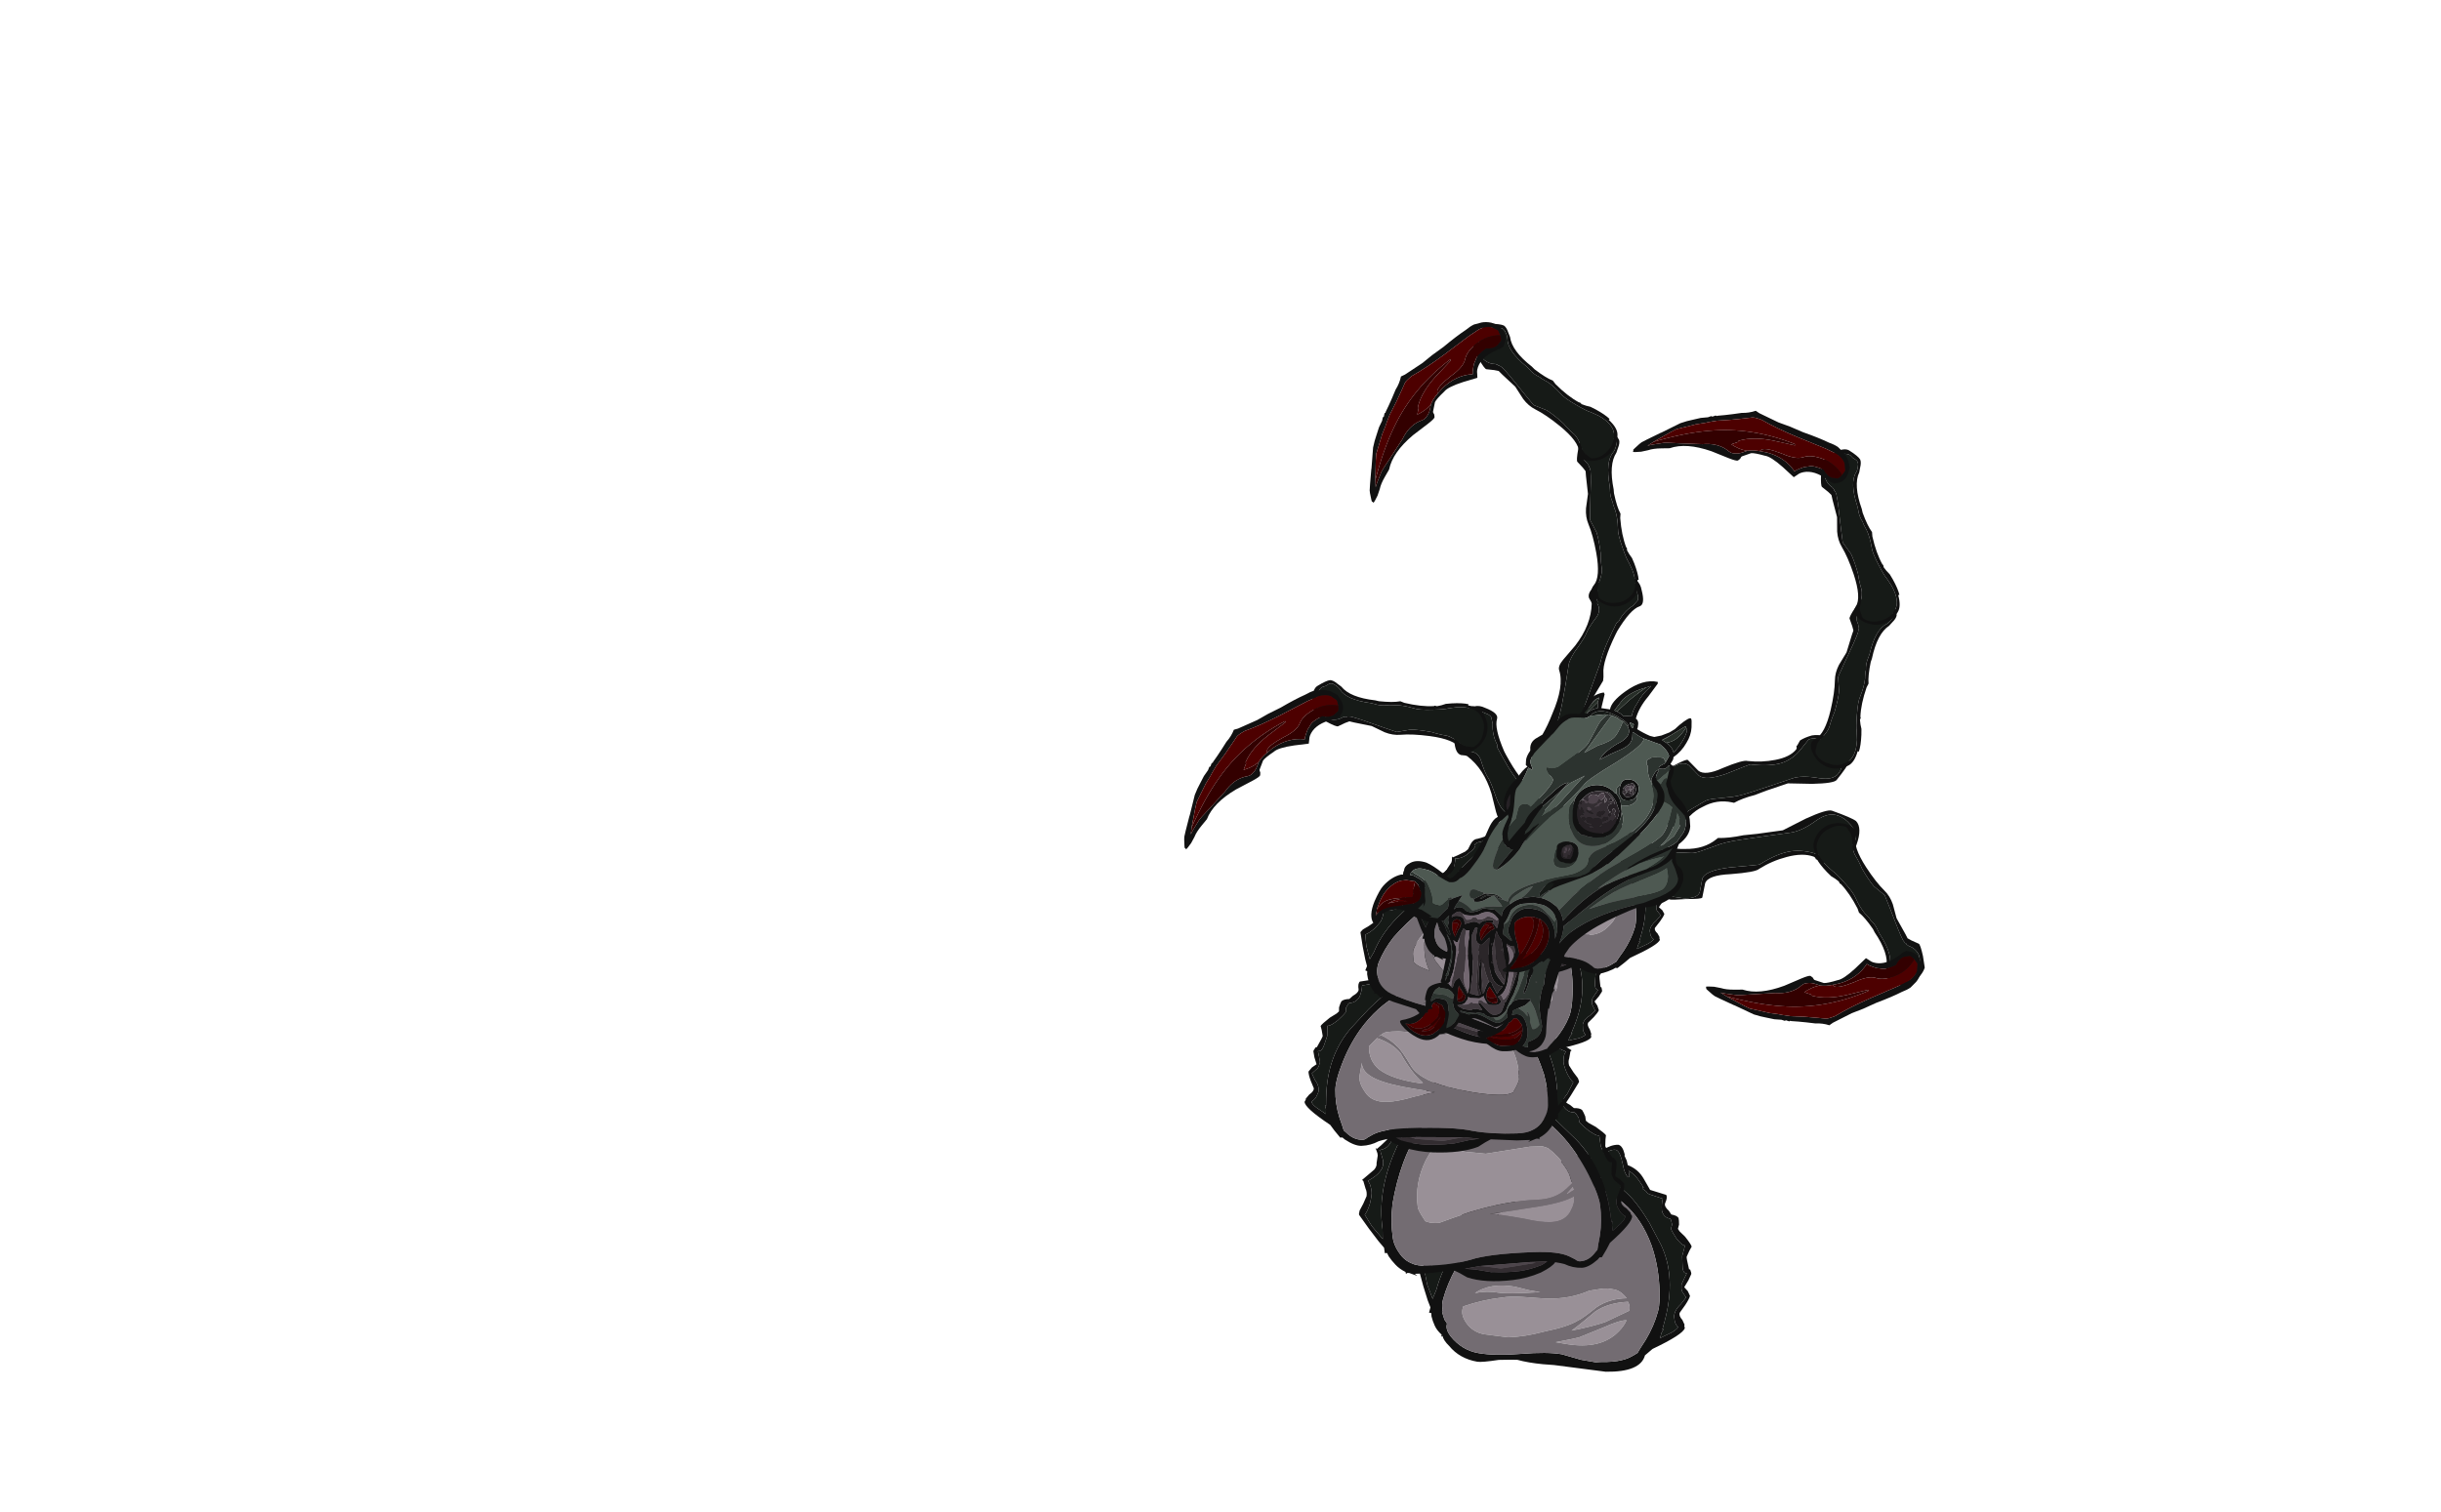 <?xml version="1.0" encoding="UTF-8" standalone="no"?>
<svg xmlns:ffdec="https://www.free-decompiler.com/flash" xmlns:xlink="http://www.w3.org/1999/xlink" ffdec:objectType="frame" height="548.3px" width="885.15px" xmlns="http://www.w3.org/2000/svg">
  <g transform="matrix(1.0, 0.0, 0.0, 1.0, 593.95, 481.1)">
    <use ffdec:characterId="76" ffdec:characterName="a_BodySegment3" height="76.65" transform="matrix(1.149, 0.198, -0.294, 1.091, -64.272, -75.714)" width="84.7" xlink:href="#sprite0"/>
    <use ffdec:characterId="74" ffdec:characterName="a_BodySegment4" height="74.2" transform="matrix(1.162, -0.042, 0.159, 1.122, -109.236, -97.766)" width="84.7" xlink:href="#sprite1"/>
    <use ffdec:characterId="72" ffdec:characterName="a_BodySegment1" height="74.2" transform="matrix(-1.174, 0.041, -0.018, 1.039, -20.465, -141.676)" width="84.7" xlink:href="#sprite2"/>
    <use ffdec:characterId="70" ffdec:characterName="a_BodySegment2" height="74.2" transform="matrix(1.003, 0.411, -0.363, 0.885, -82.072, -188.073)" width="84.7" xlink:href="#sprite3"/>
    <use ffdec:characterId="72" ffdec:characterName="a_BodySegment1" height="74.2" transform="matrix(1.068, 0.108, -0.262, 0.884, -68.209, -197.619)" width="84.7" xlink:href="#sprite2"/>
    <use ffdec:characterId="68" ffdec:characterName="a_Arm3" height="62.3" transform="matrix(0.861, 0.272, -0.272, 0.861, -63.294, -226.836)" width="70.7" xlink:href="#sprite4"/>
    <use ffdec:characterId="66" ffdec:characterName="a_Arm2" height="54.95" transform="matrix(0.767, -0.472, 0.472, 0.767, -121.337, -229.154)" width="57.75" xlink:href="#sprite5"/>
    <use ffdec:characterId="27" ffdec:characterName="a_Talon1" height="80.15" transform="matrix(0.842, 0.324, -0.324, 0.842, -141.764, -241.975)" width="43.4" xlink:href="#sprite6"/>
    <use ffdec:characterId="68" ffdec:characterName="a_Arm3" height="62.3" transform="matrix(0.281, 0.862, -0.862, 0.281, -1.227, -274.929)" width="70.7" xlink:href="#sprite4"/>
    <use ffdec:characterId="66" ffdec:characterName="a_Arm2" height="54.95" transform="matrix(0.688, 0.589, -0.589, 0.688, -14.838, -329.181)" width="57.75" xlink:href="#sprite5"/>
    <use ffdec:characterId="66" ffdec:characterName="a_Arm2" height="54.95" transform="matrix(0.905, 0.0, 0.0, 0.905, -59.684, -363.639)" width="57.75" xlink:href="#sprite5"/>
    <use ffdec:characterId="27" ffdec:characterName="a_Talon1" height="80.15" transform="matrix(0.887, 0.181, -0.181, 0.887, -85.462, -370.637)" width="43.4" xlink:href="#sprite6"/>
    <use ffdec:characterId="64" ffdec:characterName="a_Arm1" height="67.9" transform="matrix(0.296, -0.832, -1.021, -0.363, 65.268, -135.382)" width="57.05" xlink:href="#sprite7"/>
    <use ffdec:characterId="64" ffdec:characterName="a_Arm1" height="67.9" transform="matrix(0.705, 0.568, -0.568, 0.705, 38.386, -238.729)" width="57.05" xlink:href="#sprite7"/>
    <use ffdec:characterId="39" ffdec:characterName="a_NogginMad" height="150.5" transform="matrix(0.906, 0.044, -0.044, 0.906, -92.369, -238.581)" width="125.65" xlink:href="#sprite8"/>
    <use ffdec:characterId="66" ffdec:characterName="a_Arm2" height="54.95" transform="matrix(0.398, 0.816, -0.816, 0.398, 89.508, -268.195)" width="57.75" xlink:href="#sprite5"/>
    <use ffdec:characterId="66" ffdec:characterName="a_Arm2" height="54.95" transform="matrix(0.764, 0.484, -0.484, 0.764, 71.559, -320.905)" width="57.75" xlink:href="#sprite5"/>
    <use ffdec:characterId="27" ffdec:characterName="a_Talon1" height="80.15" transform="matrix(0.299, 0.856, -0.856, 0.299, 65.406, -345.075)" width="43.4" xlink:href="#sprite6"/>
    <use ffdec:characterId="66" ffdec:characterName="a_Arm2" height="54.95" transform="matrix(-0.861, -0.276, 0.276, -0.861, 101.293, -121.686)" width="57.75" xlink:href="#sprite5"/>
    <use ffdec:characterId="27" ffdec:characterName="a_Talon1" height="80.15" transform="matrix(0.281, -0.861, -0.861, -0.281, 92.335, -96.727)" width="43.4" xlink:href="#sprite6"/>
  </g>
  <defs>
    <g id="sprite0" transform="matrix(1.0, 0.0, 0.0, 1.0, 6.3, 71.4)">
      <use ffdec:characterId="75" height="10.95" transform="matrix(7.0, 0.0, 0.0, 7.0, -6.3, -71.4)" width="12.1" xlink:href="#shape0"/>
    </g>
    <g id="shape0" transform="matrix(1.0, 0.0, 0.0, 1.0, 0.9, 10.2)">
      <path d="M6.15 -9.95 Q6.3 -9.95 6.5 -9.6 L6.65 -9.3 Q6.8 -8.95 7.0 -8.8 L7.05 -8.85 6.95 -9.1 Q7.25 -9.0 7.55 -8.7 L7.8 -8.45 7.75 -8.45 7.75 -8.4 7.95 -8.3 8.0 -8.25 8.1 -8.2 8.75 -8.1 Q8.75 -7.85 8.85 -7.55 9.0 -7.25 9.3 -7.25 L9.35 -7.2 9.45 -7.0 9.45 -6.8 Q9.55 -6.65 9.8 -6.4 10.1 -6.15 10.2 -6.15 L10.25 -6.15 10.25 -5.65 10.35 -5.3 Q10.45 -4.9 10.6 -4.9 L10.65 -4.9 10.6 -4.65 10.55 -4.35 10.6 -4.15 10.65 -4.05 10.9 -3.8 10.75 -3.45 Q10.55 -3.15 10.6 -2.85 L10.7 -2.6 Q10.8 -2.45 10.9 -2.4 10.85 -2.2 10.5 -1.95 L10.25 -1.75 10.25 -2.0 10.3 -2.2 10.25 -2.15 10.25 -2.55 Q10.25 -4.65 9.2 -6.0 L8.45 -6.9 Q7.9 -7.5 7.45 -7.85 6.55 -8.55 5.5 -8.6 L4.4 -8.5 Q2.3 -8.0 1.05 -5.7 0.05 -3.9 0.05 -2.2 L0.0 -1.8 0.0 -1.75 -0.4 -2.35 -0.65 -2.9 Q-0.5 -3.05 -0.35 -3.4 -0.2 -3.8 -0.2 -3.95 -0.2 -4.25 -0.25 -4.35 L-0.3 -4.45 Q0.55 -4.85 0.5 -5.4 L0.45 -5.75 0.45 -5.8 0.4 -5.85 0.45 -5.85 Q0.8 -5.9 1.0 -6.25 1.2 -6.5 1.2 -6.7 L1.15 -6.75 Q1.2 -6.9 1.4 -6.95 1.5 -7.0 1.75 -7.25 2.0 -7.5 2.0 -7.55 L2.0 -7.6 1.95 -7.6 2.0 -7.65 2.15 -7.95 Q2.7 -8.1 2.9 -8.25 3.05 -8.35 3.15 -8.55 L3.3 -8.7 3.65 -8.65 3.7 -8.65 Q4.0 -8.6 4.25 -8.65 4.35 -8.65 4.35 -8.7 L4.0 -8.85 4.1 -8.95 Q4.35 -9.2 4.6 -9.25 5.3 -9.35 5.65 -9.65 5.95 -9.95 6.15 -9.95" fill="#161a17" fill-rule="evenodd" stroke="none"/>
      <path d="M6.15 -9.95 Q5.95 -9.95 5.65 -9.65 5.3 -9.35 4.6 -9.25 4.35 -9.2 4.1 -8.95 L4.0 -8.85 4.35 -8.7 Q4.35 -8.65 4.25 -8.65 4.0 -8.6 3.7 -8.65 L3.65 -8.65 3.3 -8.7 3.15 -8.55 Q3.05 -8.35 2.9 -8.25 2.7 -8.1 2.15 -7.95 L2.0 -7.65 1.95 -7.6 2.0 -7.6 2.0 -7.55 Q2.0 -7.5 1.75 -7.25 1.5 -7.0 1.4 -6.95 1.2 -6.9 1.15 -6.75 L1.2 -6.7 Q1.2 -6.5 1.0 -6.25 0.8 -5.9 0.45 -5.85 L0.4 -5.85 0.45 -5.8 0.45 -5.75 0.5 -5.4 Q0.55 -4.85 -0.3 -4.45 L-0.25 -4.35 Q-0.2 -4.25 -0.2 -3.95 -0.2 -3.8 -0.35 -3.4 -0.5 -3.05 -0.65 -2.9 L-0.4 -2.35 0.0 -1.75 0.0 -1.8 0.05 -2.2 Q0.05 -3.9 1.05 -5.7 2.3 -8.0 4.4 -8.5 L5.5 -8.6 Q6.55 -8.55 7.45 -7.85 7.9 -7.5 8.45 -6.9 L9.2 -6.0 Q10.25 -4.65 10.25 -2.55 L10.25 -2.15 10.3 -2.2 10.25 -2.0 10.25 -1.75 10.5 -1.95 Q10.85 -2.2 10.9 -2.4 10.8 -2.45 10.7 -2.6 L10.6 -2.85 Q10.55 -3.15 10.75 -3.45 L10.9 -3.8 10.65 -4.05 10.6 -4.15 10.55 -4.35 10.6 -4.65 10.65 -4.9 10.6 -4.9 Q10.45 -4.9 10.35 -5.3 L10.25 -5.65 10.25 -6.15 10.2 -6.15 Q10.1 -6.15 9.8 -6.4 9.55 -6.65 9.45 -6.8 L9.45 -7.0 9.35 -7.2 9.3 -7.25 Q9.0 -7.25 8.85 -7.55 8.75 -7.85 8.75 -8.1 L8.1 -8.2 8.0 -8.25 7.95 -8.3 7.75 -8.4 7.75 -8.45 7.8 -8.45 7.55 -8.7 Q7.25 -9.0 6.95 -9.1 L7.05 -8.85 7.0 -8.8 Q6.8 -8.95 6.65 -9.3 L6.5 -9.6 Q6.3 -9.95 6.15 -9.95 M6.85 -9.35 Q7.35 -9.25 7.7 -8.85 L8.1 -8.4 8.85 -8.3 Q8.95 -8.2 8.9 -7.9 8.9 -7.75 9.15 -7.6 L9.3 -7.45 Q9.55 -7.45 9.65 -7.35 9.7 -7.25 9.75 -7.05 L9.75 -6.85 9.85 -6.75 10.15 -6.55 Q10.5 -6.25 10.55 -6.15 L10.5 -5.95 10.45 -5.65 Q10.45 -5.6 10.7 -5.1 L10.75 -5.1 Q10.85 -4.95 10.85 -4.9 L10.8 -4.6 10.7 -4.25 10.9 -4.1 11.05 -3.9 Q11.05 -3.75 10.95 -3.45 L10.8 -3.05 Q10.8 -2.9 11.0 -2.75 L11.15 -2.55 11.15 -2.5 11.2 -2.4 Q11.2 -2.1 10.05 -1.2 L9.8 -0.85 Q9.8 -0.05 8.3 0.2 L6.0 0.3 5.5 0.35 Q4.85 0.4 4.35 0.35 L4.05 0.4 3.55 0.5 Q2.85 0.75 2.65 0.75 1.85 0.75 1.25 0.25 0.95 0.05 0.85 -0.15 0.8 -0.05 0.8 -0.2 0.55 -0.35 0.4 -0.55 0.25 -0.75 0.15 -0.95 L0.1 -1.1 0.0 -1.1 0.0 -1.35 -0.2 -1.65 -0.55 -2.25 Q-0.85 -2.8 -0.9 -2.9 -0.9 -2.85 -0.9 -2.95 L-0.85 -3.1 -0.65 -3.4 -0.45 -3.75 Q-0.4 -3.95 -0.45 -4.1 L-0.5 -4.45 -0.55 -4.5 0.05 -4.95 Q0.2 -5.1 0.2 -5.25 L0.3 -5.6 0.3 -5.7 0.25 -5.95 0.3 -5.9 0.5 -6.05 0.8 -6.3 0.9 -6.45 0.95 -6.75 Q1.0 -7.05 1.2 -7.1 1.55 -7.25 1.7 -7.45 1.7 -7.6 1.75 -7.75 1.85 -8.0 1.95 -8.1 2.15 -8.2 2.45 -8.25 2.7 -8.3 2.75 -8.35 L2.85 -8.45 Q2.85 -8.55 2.95 -8.65 3.15 -8.95 3.35 -8.85 L3.8 -8.9 4.05 -9.1 Q4.45 -9.4 4.75 -9.45 5.2 -9.55 5.6 -9.85 5.9 -10.15 6.2 -10.2 6.4 -10.2 6.6 -9.8 L6.6 -9.75 6.75 -9.55 6.85 -9.35 M3.7 -7.85 Q2.85 -7.3 2.15 -6.45 1.75 -5.95 1.4 -5.25 0.95 -4.35 0.65 -3.35 0.45 -2.55 0.45 -1.8 0.45 -1.55 0.55 -1.35 L0.55 -1.25 Q0.65 -1.05 0.75 -0.9 L0.9 -0.75 Q0.9 -0.5 1.1 -0.3 L1.2 -0.2 Q1.85 0.35 2.6 0.35 3.35 0.35 4.45 0.05 5.55 -0.25 6.2 -0.25 L7.1 -0.15 7.75 -0.15 7.95 -0.2 Q8.55 -0.3 8.85 -0.45 9.1 -0.55 9.35 -0.8 L9.45 -0.9 Q9.5 -1.1 9.65 -1.55 9.85 -2.25 9.85 -2.95 9.85 -3.4 9.6 -4.15 9.3 -5.1 8.8 -5.9 7.35 -8.15 4.95 -8.15 4.3 -8.15 3.7 -7.85" fill="#111111" fill-rule="evenodd" stroke="none"/>
      <path d="M7.7 -1.8 Q8.3 -2.25 8.6 -2.3 8.55 -2.0 8.4 -1.75 7.85 -0.75 6.25 -0.75 L5.8 -0.75 Q6.55 -1.05 6.75 -1.15 L7.7 -1.8 M8.6 -2.8 L8.6 -2.75 7.7 -2.05 Q7.2 -1.75 6.35 -1.4 6.65 -1.75 7.15 -2.45 7.6 -2.95 8.45 -3.15 8.6 -2.95 8.6 -2.8 M1.4 -1.55 L1.4 -1.65 Q2.15 -2.1 2.95 -2.35 3.35 -2.5 3.9 -2.55 L4.85 -2.65 Q5.9 -2.8 6.65 -3.35 L7.2 -3.55 7.45 -3.6 7.7 -3.6 Q8.0 -3.6 8.35 -3.3 7.6 -3.15 7.15 -2.65 6.7 -2.05 6.5 -1.9 6.15 -1.55 5.2 -1.15 4.4 -0.75 3.7 -0.6 L2.65 -0.55 Q2.1 -0.55 1.7 -0.95 1.4 -1.25 1.4 -1.55 M2.75 -2.55 Q2.25 -2.55 1.75 -2.35 2.3 -2.95 3.4 -2.95 L4.05 -2.9 4.55 -2.9 Q3.15 -2.55 2.75 -2.55" fill="#999097" fill-rule="evenodd" stroke="none"/>
      <path d="M3.7 -7.85 Q4.3 -8.15 4.95 -8.15 7.35 -8.15 8.8 -5.9 9.3 -5.1 9.6 -4.15 9.85 -3.4 9.85 -2.95 9.85 -2.25 9.65 -1.55 9.5 -1.1 9.45 -0.9 L9.35 -0.8 Q9.1 -0.55 8.85 -0.45 8.55 -0.3 7.95 -0.2 L7.75 -0.15 7.1 -0.15 6.2 -0.25 Q5.55 -0.25 4.45 0.05 3.35 0.35 2.6 0.35 1.85 0.35 1.2 -0.2 L1.1 -0.3 Q0.9 -0.5 0.9 -0.75 L0.75 -0.9 Q0.65 -1.05 0.55 -1.25 L0.55 -1.35 Q0.45 -1.55 0.45 -1.8 0.45 -2.55 0.65 -3.35 0.95 -4.35 1.4 -5.25 1.75 -5.95 2.15 -6.45 2.85 -7.3 3.7 -7.85 M2.75 -2.55 Q3.15 -2.55 4.55 -2.9 L4.05 -2.9 3.4 -2.95 Q2.3 -2.95 1.75 -2.35 2.25 -2.55 2.75 -2.55 M1.4 -1.55 Q1.4 -1.25 1.7 -0.95 2.1 -0.55 2.65 -0.55 L3.7 -0.6 Q4.4 -0.75 5.2 -1.15 6.15 -1.55 6.5 -1.9 6.7 -2.05 7.15 -2.65 7.6 -3.15 8.35 -3.3 8.0 -3.6 7.7 -3.6 L7.45 -3.6 7.2 -3.55 6.65 -3.35 Q5.9 -2.8 4.85 -2.65 L3.9 -2.55 Q3.35 -2.5 2.95 -2.35 2.15 -2.1 1.4 -1.65 L1.4 -1.55 M8.6 -2.8 Q8.6 -2.95 8.45 -3.15 7.6 -2.95 7.15 -2.45 6.65 -1.75 6.35 -1.4 7.2 -1.75 7.7 -2.05 L8.6 -2.75 8.6 -2.8 M7.7 -1.8 L6.75 -1.15 Q6.55 -1.05 5.8 -0.75 L6.25 -0.75 Q7.85 -0.75 8.4 -1.75 8.55 -2.0 8.6 -2.3 8.3 -2.25 7.7 -1.8" fill="#736c72" fill-rule="evenodd" stroke="none"/>
    </g>
    <g id="sprite1" transform="matrix(1.0, 0.0, 0.0, 1.0, 6.3, 71.4)">
      <use ffdec:characterId="73" height="10.6" transform="matrix(7.0, 0.0, 0.0, 7.0, -6.3, -71.4)" width="12.1" xlink:href="#shape1"/>
    </g>
    <g id="shape1" transform="matrix(1.0, 0.0, 0.0, 1.0, 0.9, 10.2)">
      <path d="M6.15 -9.95 Q6.3 -9.95 6.5 -9.6 L6.65 -9.3 Q6.8 -8.95 7.0 -8.8 L7.05 -8.85 6.95 -9.1 Q7.25 -9.0 7.55 -8.7 L7.8 -8.45 7.75 -8.45 7.75 -8.4 7.95 -8.3 8.0 -8.25 8.1 -8.2 8.75 -8.1 Q8.75 -7.85 8.85 -7.55 9.0 -7.25 9.3 -7.25 L9.35 -7.2 9.45 -7.0 9.45 -6.8 Q9.55 -6.65 9.8 -6.4 10.1 -6.15 10.2 -6.15 L10.25 -6.15 10.25 -5.65 10.35 -5.3 Q10.45 -4.9 10.6 -4.9 L10.65 -4.9 10.6 -4.65 10.55 -4.35 10.6 -4.15 10.65 -4.05 10.9 -3.8 10.75 -3.45 Q10.55 -3.15 10.6 -2.85 L10.7 -2.6 Q10.8 -2.45 10.9 -2.4 10.85 -2.2 10.5 -1.95 L10.25 -1.75 10.25 -2.0 10.3 -2.2 10.25 -2.15 10.25 -2.55 Q10.25 -4.65 9.2 -6.0 L8.45 -6.9 Q7.9 -7.5 7.45 -7.85 6.55 -8.55 5.5 -8.6 L4.4 -8.5 Q2.3 -8.0 1.05 -5.7 0.05 -3.9 0.05 -2.2 L0.0 -1.8 0.0 -1.75 -0.4 -2.35 -0.65 -2.9 Q-0.5 -3.05 -0.35 -3.4 -0.2 -3.8 -0.2 -3.95 -0.2 -4.25 -0.25 -4.35 L-0.3 -4.45 Q0.55 -4.85 0.5 -5.4 L0.45 -5.75 0.45 -5.8 0.4 -5.85 0.45 -5.85 Q0.8 -5.9 1.0 -6.25 1.2 -6.5 1.2 -6.7 L1.15 -6.75 Q1.2 -6.9 1.4 -6.95 1.5 -7.0 1.75 -7.25 2.0 -7.5 2.0 -7.55 L2.0 -7.6 1.95 -7.6 2.0 -7.65 2.15 -7.95 Q2.7 -8.1 2.9 -8.25 3.05 -8.35 3.15 -8.55 L3.3 -8.7 3.65 -8.65 3.7 -8.65 Q4.0 -8.6 4.25 -8.65 4.35 -8.65 4.35 -8.7 L4.0 -8.85 4.1 -8.95 Q4.35 -9.2 4.6 -9.25 5.3 -9.35 5.65 -9.65 5.95 -9.95 6.15 -9.95" fill="#161a17" fill-rule="evenodd" stroke="none"/>
      <path d="M6.15 -9.95 Q5.95 -9.95 5.65 -9.65 5.3 -9.35 4.6 -9.25 4.35 -9.2 4.1 -8.95 L4.0 -8.85 4.35 -8.7 Q4.35 -8.65 4.25 -8.65 4.0 -8.6 3.7 -8.65 L3.65 -8.65 3.3 -8.7 3.15 -8.55 Q3.05 -8.35 2.9 -8.25 2.7 -8.1 2.15 -7.95 L2.0 -7.65 1.95 -7.6 2.0 -7.6 2.0 -7.55 Q2.0 -7.5 1.75 -7.25 1.5 -7.0 1.4 -6.95 1.2 -6.9 1.15 -6.75 L1.2 -6.7 Q1.2 -6.5 1.0 -6.25 0.8 -5.9 0.45 -5.85 L0.4 -5.85 0.45 -5.8 0.45 -5.75 0.5 -5.4 Q0.55 -4.85 -0.3 -4.45 L-0.25 -4.35 Q-0.2 -4.25 -0.2 -3.95 -0.2 -3.8 -0.35 -3.4 -0.5 -3.05 -0.65 -2.9 L-0.4 -2.35 0.0 -1.75 0.0 -1.8 0.05 -2.2 Q0.05 -3.9 1.05 -5.7 2.3 -8.0 4.4 -8.5 L5.5 -8.6 Q6.55 -8.55 7.45 -7.85 7.9 -7.5 8.45 -6.9 L9.2 -6.0 Q10.25 -4.65 10.25 -2.55 L10.25 -2.15 10.3 -2.2 10.25 -2.0 10.25 -1.75 10.5 -1.95 Q10.85 -2.2 10.9 -2.4 10.8 -2.45 10.7 -2.6 L10.6 -2.85 Q10.55 -3.15 10.75 -3.45 L10.9 -3.8 10.65 -4.05 10.6 -4.15 10.55 -4.35 10.6 -4.65 10.65 -4.9 10.6 -4.9 Q10.45 -4.9 10.35 -5.3 L10.25 -5.65 10.25 -6.15 10.2 -6.15 Q10.1 -6.15 9.8 -6.4 9.55 -6.65 9.45 -6.8 L9.45 -7.0 9.35 -7.2 9.3 -7.25 Q9.0 -7.25 8.85 -7.55 8.75 -7.85 8.75 -8.1 L8.1 -8.2 8.0 -8.25 7.95 -8.3 7.75 -8.4 7.75 -8.45 7.8 -8.45 7.55 -8.7 Q7.25 -9.0 6.95 -9.1 L7.05 -8.85 7.0 -8.8 Q6.8 -8.95 6.65 -9.3 L6.5 -9.6 Q6.3 -9.95 6.15 -9.95 M6.85 -9.35 Q7.35 -9.25 7.7 -8.85 L8.1 -8.4 8.85 -8.3 Q8.95 -8.2 8.9 -7.9 8.9 -7.75 9.15 -7.6 L9.3 -7.45 Q9.55 -7.45 9.65 -7.35 9.7 -7.25 9.75 -7.05 L9.75 -6.85 9.85 -6.75 10.15 -6.55 Q10.5 -6.25 10.55 -6.15 L10.5 -5.95 10.45 -5.65 Q10.45 -5.6 10.7 -5.1 L10.75 -5.1 Q10.85 -4.95 10.85 -4.9 L10.8 -4.6 10.7 -4.25 10.9 -4.1 11.05 -3.9 Q11.05 -3.75 10.95 -3.45 L10.8 -3.05 Q10.8 -2.9 11.0 -2.75 L11.15 -2.55 11.15 -2.5 11.2 -2.4 Q11.2 -2.1 10.05 -1.2 9.9 -0.95 9.6 -0.55 L9.5 -0.55 9.4 -0.45 Q8.95 -0.1 8.65 -0.1 8.25 -0.1 7.9 -0.3 7.75 -0.35 7.5 -0.4 7.35 -0.2 6.8 0.05 6.15 0.3 5.5 0.35 4.25 0.45 3.5 0.15 3.15 -0.1 2.95 -0.2 L1.8 -0.1 1.2 -0.1 1.3 0.0 0.95 -0.15 0.85 -0.15 Q0.8 -0.05 0.8 -0.2 0.55 -0.35 0.4 -0.55 0.25 -0.75 0.15 -0.95 L0.1 -1.1 0.0 -1.1 0.0 -1.35 -0.2 -1.65 -0.55 -2.25 Q-0.85 -2.8 -0.9 -2.9 -0.9 -2.85 -0.9 -2.95 L-0.85 -3.1 -0.65 -3.4 -0.45 -3.75 Q-0.4 -3.95 -0.45 -4.1 L-0.5 -4.45 -0.55 -4.5 0.05 -4.95 Q0.2 -5.1 0.2 -5.25 L0.3 -5.6 0.3 -5.7 0.25 -5.95 0.3 -5.9 0.5 -6.05 0.8 -6.3 0.9 -6.45 0.95 -6.75 Q1.0 -7.05 1.2 -7.1 1.55 -7.25 1.7 -7.45 1.7 -7.6 1.75 -7.75 1.85 -8.0 1.95 -8.1 2.15 -8.2 2.45 -8.25 2.7 -8.3 2.75 -8.35 L2.85 -8.45 Q2.85 -8.55 2.95 -8.65 3.15 -8.95 3.35 -8.85 L3.8 -8.9 4.05 -9.1 Q4.45 -9.4 4.75 -9.45 5.2 -9.55 5.6 -9.85 5.9 -10.15 6.2 -10.2 6.4 -10.2 6.6 -9.8 L6.6 -9.75 6.75 -9.55 6.85 -9.35 M3.7 -7.85 Q2.85 -7.3 2.15 -6.45 1.75 -5.95 1.4 -5.25 0.95 -4.35 0.65 -3.35 0.45 -2.55 0.45 -1.8 0.45 -1.35 0.75 -0.9 0.9 -0.7 1.1 -0.6 1.35 -0.45 1.8 -0.45 2.9 -0.45 3.75 -0.65 4.6 -0.9 6.6 -0.9 7.7 -0.9 8.15 -0.65 L8.4 -0.5 Q8.5 -0.4 8.6 -0.4 9.0 -0.4 9.35 -0.8 L9.45 -0.9 Q9.5 -1.1 9.65 -1.55 9.85 -2.25 9.85 -2.95 9.85 -3.4 9.6 -4.15 9.3 -5.1 8.8 -5.9 7.35 -8.15 4.95 -8.15 4.3 -8.15 3.7 -7.85 M4.15 -0.35 L3.45 -0.25 3.9 -0.2 4.6 -0.05 4.7 -0.05 Q5.25 0.0 5.85 -0.05 6.35 -0.1 6.9 -0.3 L7.15 -0.45 6.4 -0.45 4.15 -0.35" fill="#111111" fill-rule="evenodd" stroke="none"/>
      <path d="M4.6 -0.05 L4.7 -0.05 4.6 -0.05 M6.4 -0.45 L6.65 -0.4 6.6 -0.4 5.85 -0.3 5.05 -0.2 4.5 -0.3 4.15 -0.35 6.4 -0.45" fill="#4d454b" fill-rule="evenodd" stroke="none"/>
      <path d="M4.9 -2.75 L5.15 -2.75 6.8 -2.95 Q8.2 -3.1 8.75 -3.4 8.75 -3.1 8.55 -2.8 8.25 -2.25 7.55 -2.25 7.1 -2.25 6.4 -2.45 L5.95 -2.55 5.2 -2.7 4.9 -2.75 M3.35 -5.85 L3.8 -5.75 Q4.2 -5.6 4.4 -5.6 L5.1 -5.5 7.1 -5.75 7.65 -5.75 Q7.8 -5.7 7.9 -5.65 L8.1 -5.45 8.3 -5.2 8.4 -5.05 8.4 -5.0 Q8.65 -4.6 8.7 -4.3 L8.7 -4.25 8.75 -4.0 8.45 -3.75 Q7.9 -3.3 7.1 -3.3 5.75 -3.3 4.05 -2.85 3.2 -2.6 2.6 -2.4 L2.45 -2.4 Q2.2 -2.4 2.0 -2.5 L1.95 -2.6 Q1.75 -3.0 1.75 -3.15 1.75 -4.25 2.4 -5.3 L2.65 -5.65 Q3.0 -5.85 3.35 -5.85 M8.75 -3.85 L8.8 -3.7 8.45 -3.5 8.45 -3.55 8.75 -3.85" fill="#999097" fill-rule="evenodd" stroke="none"/>
      <path d="M3.7 -7.85 Q4.3 -8.15 4.95 -8.15 7.35 -8.15 8.8 -5.9 9.3 -5.1 9.6 -4.15 9.85 -3.4 9.85 -2.95 9.85 -2.25 9.65 -1.55 9.5 -1.1 9.45 -0.9 L9.35 -0.8 Q9.0 -0.4 8.6 -0.4 8.5 -0.4 8.4 -0.5 L8.15 -0.65 Q7.7 -0.9 6.6 -0.9 4.6 -0.9 3.75 -0.65 2.9 -0.45 1.8 -0.45 1.35 -0.45 1.1 -0.6 0.9 -0.7 0.75 -0.9 0.45 -1.35 0.45 -1.8 0.45 -2.55 0.65 -3.35 0.95 -4.35 1.4 -5.25 1.75 -5.95 2.15 -6.45 2.85 -7.3 3.7 -7.85 M3.35 -5.85 Q3.0 -5.85 2.65 -5.65 L2.4 -5.3 Q1.75 -4.25 1.75 -3.15 1.75 -3.0 1.95 -2.6 L2.0 -2.5 Q2.2 -2.4 2.45 -2.4 L2.6 -2.4 Q3.2 -2.6 4.05 -2.85 5.75 -3.3 7.1 -3.3 7.9 -3.3 8.45 -3.75 L8.75 -4.0 8.7 -4.25 8.7 -4.3 Q8.65 -4.6 8.4 -5.0 L8.4 -5.05 8.3 -5.2 8.1 -5.45 7.9 -5.65 Q7.8 -5.7 7.65 -5.75 L7.1 -5.75 5.1 -5.5 4.4 -5.6 Q4.2 -5.6 3.8 -5.75 L3.35 -5.85 M4.9 -2.75 L5.2 -2.7 5.95 -2.55 6.4 -2.45 Q7.1 -2.25 7.55 -2.25 8.25 -2.25 8.55 -2.8 8.75 -3.1 8.75 -3.4 8.2 -3.1 6.8 -2.95 L5.15 -2.75 4.9 -2.75 M8.75 -3.85 L8.45 -3.55 8.45 -3.5 8.8 -3.7 8.75 -3.85" fill="#736c72" fill-rule="evenodd" stroke="none"/>
      <path d="M4.6 -0.05 L3.9 -0.2 3.45 -0.25 4.15 -0.35 4.5 -0.3 5.05 -0.2 5.85 -0.3 6.6 -0.4 6.65 -0.4 6.4 -0.45 7.15 -0.45 6.9 -0.3 Q6.35 -0.1 5.85 -0.05 5.25 0.0 4.7 -0.05 L4.6 -0.05" fill="#332d31" fill-rule="evenodd" stroke="none"/>
    </g>
    <g id="sprite2" transform="matrix(1.0, 0.0, 0.0, 1.0, 6.3, 71.4)">
      <use ffdec:characterId="71" height="10.6" transform="matrix(7.0, 0.0, 0.0, 7.0, -6.3, -71.4)" width="12.1" xlink:href="#shape2"/>
    </g>
    <g id="shape2" transform="matrix(1.0, 0.0, 0.0, 1.0, 0.9, 10.2)">
      <path d="M6.65 -9.3 Q6.8 -8.95 7.0 -8.8 L7.05 -8.85 6.95 -9.1 Q7.25 -9.0 7.55 -8.7 L7.8 -8.45 7.75 -8.45 7.75 -8.4 7.95 -8.3 8.0 -8.25 8.1 -8.2 8.75 -8.1 Q8.75 -7.85 8.85 -7.55 9.0 -7.25 9.3 -7.25 L9.35 -7.2 9.45 -7.0 9.45 -6.8 Q9.55 -6.65 9.8 -6.4 10.1 -6.15 10.2 -6.15 L10.25 -6.15 10.25 -5.65 10.35 -5.3 Q10.45 -4.9 10.6 -4.9 L10.65 -4.9 10.6 -4.65 10.55 -4.35 10.6 -4.15 10.65 -4.05 10.9 -3.8 10.75 -3.45 Q10.55 -3.15 10.6 -2.85 L10.7 -2.6 Q10.8 -2.45 10.9 -2.4 10.85 -2.2 10.5 -1.95 L10.25 -1.75 10.25 -2.0 10.3 -2.2 10.25 -2.15 10.25 -2.55 Q10.25 -4.65 9.2 -6.0 L8.45 -6.9 Q7.9 -7.5 7.45 -7.85 6.55 -8.55 5.5 -8.6 L4.4 -8.5 Q2.3 -8.0 1.05 -5.7 0.05 -3.9 0.05 -2.2 L0.0 -1.8 0.0 -1.75 -0.4 -2.35 -0.65 -2.9 Q-0.5 -3.05 -0.35 -3.4 -0.2 -3.8 -0.2 -3.95 -0.2 -4.25 -0.25 -4.35 L-0.3 -4.45 Q0.55 -4.85 0.5 -5.4 L0.45 -5.75 0.45 -5.8 0.4 -5.85 0.45 -5.85 Q0.8 -5.9 1.0 -6.25 1.2 -6.5 1.2 -6.7 L1.15 -6.75 Q1.2 -6.9 1.4 -6.95 1.5 -7.0 1.75 -7.25 2.0 -7.5 2.0 -7.55 L2.0 -7.6 1.95 -7.6 2.0 -7.65 2.15 -7.95 Q2.7 -8.1 2.9 -8.25 3.05 -8.35 3.15 -8.55 L3.3 -8.7 3.65 -8.65 3.7 -8.65 Q4.0 -8.6 4.25 -8.65 4.35 -8.65 4.35 -8.7 L4.0 -8.85 4.1 -8.95 Q4.35 -9.2 4.6 -9.25 5.3 -9.35 5.65 -9.65 5.95 -9.95 6.15 -9.95 6.3 -9.95 6.5 -9.6 L6.65 -9.3" fill="#161a17" fill-rule="evenodd" stroke="none"/>
      <path d="M6.65 -9.3 L6.5 -9.6 Q6.3 -9.95 6.15 -9.95 5.95 -9.95 5.65 -9.65 5.3 -9.35 4.6 -9.25 4.35 -9.2 4.1 -8.95 L4.0 -8.85 4.35 -8.7 Q4.35 -8.65 4.25 -8.65 4.0 -8.6 3.7 -8.65 L3.65 -8.65 3.3 -8.7 3.15 -8.55 Q3.05 -8.35 2.9 -8.25 2.7 -8.1 2.15 -7.95 L2.0 -7.65 1.95 -7.6 2.0 -7.6 2.0 -7.55 Q2.0 -7.5 1.75 -7.25 1.5 -7.0 1.4 -6.95 1.2 -6.9 1.15 -6.75 L1.2 -6.7 Q1.2 -6.5 1.0 -6.25 0.8 -5.9 0.45 -5.85 L0.4 -5.85 0.45 -5.8 0.45 -5.75 0.5 -5.4 Q0.55 -4.85 -0.3 -4.45 L-0.25 -4.35 Q-0.2 -4.25 -0.2 -3.95 -0.2 -3.8 -0.35 -3.4 -0.5 -3.05 -0.65 -2.9 L-0.4 -2.35 0.0 -1.75 0.0 -1.8 0.05 -2.2 Q0.05 -3.9 1.05 -5.7 2.3 -8.0 4.4 -8.5 L5.5 -8.6 Q6.55 -8.55 7.45 -7.85 7.9 -7.5 8.45 -6.9 L9.2 -6.0 Q10.25 -4.65 10.25 -2.55 L10.25 -2.15 10.3 -2.2 10.25 -2.0 10.25 -1.75 10.5 -1.95 Q10.85 -2.2 10.9 -2.4 10.8 -2.45 10.7 -2.6 L10.6 -2.85 Q10.55 -3.15 10.75 -3.45 L10.9 -3.8 10.65 -4.05 10.6 -4.15 10.55 -4.35 10.6 -4.65 10.65 -4.9 10.6 -4.9 Q10.45 -4.9 10.35 -5.3 L10.25 -5.65 10.25 -6.15 10.2 -6.15 Q10.1 -6.15 9.8 -6.4 9.55 -6.65 9.45 -6.8 L9.45 -7.0 9.35 -7.2 9.3 -7.25 Q9.0 -7.25 8.85 -7.55 8.75 -7.85 8.75 -8.1 L8.1 -8.2 8.0 -8.25 7.95 -8.3 7.75 -8.4 7.75 -8.45 7.8 -8.45 7.55 -8.7 Q7.25 -9.0 6.95 -9.1 L7.05 -8.85 7.0 -8.8 Q6.8 -8.95 6.65 -9.3 M6.85 -9.35 Q7.35 -9.25 7.7 -8.85 L8.1 -8.4 8.85 -8.3 Q8.95 -8.2 8.9 -7.9 8.9 -7.75 9.15 -7.6 L9.3 -7.45 Q9.55 -7.45 9.65 -7.35 9.7 -7.25 9.75 -7.05 L9.75 -6.85 9.85 -6.75 10.15 -6.55 Q10.5 -6.25 10.55 -6.15 L10.5 -5.95 10.45 -5.65 Q10.45 -5.6 10.7 -5.1 L10.75 -5.1 Q10.85 -4.95 10.85 -4.9 L10.8 -4.6 10.7 -4.25 10.9 -4.1 11.05 -3.9 Q11.05 -3.75 10.95 -3.45 L10.8 -3.05 Q10.8 -2.9 11.0 -2.75 L11.15 -2.55 11.15 -2.5 11.2 -2.4 Q11.2 -2.1 10.05 -1.2 9.9 -0.95 9.6 -0.55 L9.5 -0.55 9.4 -0.45 Q8.95 -0.1 8.65 -0.1 8.25 -0.1 7.9 -0.3 7.75 -0.35 7.5 -0.4 7.35 -0.2 6.8 0.05 6.15 0.3 5.5 0.35 4.25 0.45 3.5 0.15 3.15 -0.1 2.95 -0.2 L1.8 -0.1 1.2 -0.1 1.3 0.0 0.95 -0.15 0.85 -0.15 Q0.8 -0.05 0.8 -0.2 0.55 -0.35 0.4 -0.55 0.25 -0.75 0.15 -0.95 L0.1 -1.1 0.0 -1.1 0.0 -1.35 -0.2 -1.65 -0.55 -2.25 Q-0.85 -2.8 -0.9 -2.9 -0.9 -2.85 -0.9 -2.95 L-0.85 -3.1 -0.65 -3.4 -0.45 -3.75 Q-0.4 -3.95 -0.45 -4.1 L-0.5 -4.45 -0.55 -4.5 0.05 -4.95 Q0.2 -5.1 0.2 -5.25 L0.3 -5.6 0.3 -5.7 0.25 -5.95 0.3 -5.9 0.5 -6.05 0.8 -6.3 0.9 -6.45 0.95 -6.75 Q1.0 -7.05 1.2 -7.1 1.55 -7.25 1.7 -7.45 1.7 -7.6 1.75 -7.75 1.85 -8.0 1.95 -8.1 2.15 -8.2 2.45 -8.25 2.7 -8.3 2.75 -8.35 L2.85 -8.45 Q2.85 -8.55 2.95 -8.65 3.15 -8.95 3.35 -8.85 L3.8 -8.9 4.05 -9.1 Q4.45 -9.4 4.75 -9.45 5.2 -9.55 5.6 -9.85 5.9 -10.15 6.2 -10.2 6.4 -10.2 6.6 -9.8 L6.6 -9.75 6.75 -9.55 6.85 -9.35 M3.7 -7.85 Q2.85 -7.3 2.15 -6.45 1.75 -5.95 1.4 -5.25 0.95 -4.35 0.65 -3.35 0.45 -2.55 0.45 -1.8 0.45 -1.35 0.75 -0.9 0.9 -0.7 1.1 -0.6 1.35 -0.45 1.8 -0.45 2.9 -0.45 3.75 -0.65 4.6 -0.9 6.6 -0.9 7.7 -0.9 8.15 -0.65 L8.4 -0.5 Q8.5 -0.4 8.6 -0.4 9.0 -0.4 9.35 -0.8 L9.45 -0.9 Q9.5 -1.1 9.65 -1.55 9.85 -2.25 9.85 -2.95 9.85 -3.4 9.6 -4.15 9.3 -5.1 8.8 -5.9 7.35 -8.15 4.95 -8.15 4.3 -8.15 3.7 -7.85 M4.15 -0.35 L3.45 -0.25 3.9 -0.2 4.6 -0.05 4.7 -0.05 Q5.25 0.0 5.85 -0.05 6.35 -0.1 6.9 -0.3 L7.15 -0.45 6.4 -0.45 4.15 -0.35" fill="#111111" fill-rule="evenodd" stroke="none"/>
      <path d="M4.6 -0.05 L4.7 -0.05 4.6 -0.05 M6.4 -0.45 L6.65 -0.4 6.6 -0.4 5.85 -0.3 5.05 -0.2 4.5 -0.3 4.15 -0.35 6.4 -0.45" fill="#4d454b" fill-rule="evenodd" stroke="none"/>
      <path d="M3.35 -5.85 L3.8 -5.75 Q4.2 -5.6 4.4 -5.6 L5.1 -5.5 7.1 -5.75 7.4 -5.75 Q7.6 -5.75 7.75 -5.7 L8.0 -5.5 7.9 -5.6 Q7.5 -5.4 7.15 -5.0 6.95 -4.8 6.5 -3.95 6.05 -3.2 4.45 -2.75 3.2 -2.4 2.45 -2.4 2.2 -2.4 2.0 -2.5 L1.95 -2.6 Q1.75 -3.0 1.75 -3.15 1.75 -4.25 2.4 -5.3 L2.65 -5.65 Q3.0 -5.85 3.35 -5.85 M8.4 -5.05 Q8.4 -4.35 7.95 -3.9 7.35 -3.35 6.0 -3.1 L6.0 -3.15 Q6.5 -3.65 7.0 -4.65 7.35 -5.15 8.05 -5.45 L8.4 -5.05 M8.7 -4.25 L8.8 -3.55 Q8.8 -3.2 8.55 -2.8 8.25 -2.25 7.55 -2.25 7.1 -2.25 6.4 -2.45 L5.45 -2.65 6.35 -2.85 Q7.5 -3.1 8.05 -3.4 8.7 -3.75 8.7 -4.25" fill="#999097" fill-rule="evenodd" stroke="none"/>
      <path d="M3.7 -7.85 Q4.3 -8.15 4.95 -8.15 7.35 -8.15 8.8 -5.9 9.3 -5.1 9.6 -4.15 9.85 -3.4 9.85 -2.95 9.85 -2.25 9.65 -1.55 9.5 -1.1 9.45 -0.9 L9.35 -0.8 Q9.0 -0.4 8.6 -0.4 8.5 -0.4 8.4 -0.5 L8.15 -0.65 Q7.7 -0.9 6.6 -0.9 4.6 -0.9 3.75 -0.65 2.9 -0.45 1.8 -0.45 1.35 -0.45 1.1 -0.6 0.9 -0.7 0.75 -0.9 0.45 -1.35 0.45 -1.8 0.45 -2.55 0.65 -3.35 0.95 -4.35 1.4 -5.25 1.75 -5.95 2.15 -6.45 2.85 -7.3 3.7 -7.85 M3.35 -5.85 Q3.0 -5.85 2.65 -5.65 L2.4 -5.3 Q1.75 -4.25 1.75 -3.15 1.75 -3.0 1.95 -2.6 L2.0 -2.5 Q2.2 -2.4 2.45 -2.4 3.2 -2.4 4.45 -2.75 6.05 -3.2 6.5 -3.95 6.95 -4.8 7.15 -5.0 7.5 -5.4 7.9 -5.6 L8.0 -5.5 7.75 -5.7 Q7.6 -5.75 7.4 -5.75 L7.1 -5.75 5.1 -5.5 4.4 -5.6 Q4.2 -5.6 3.8 -5.75 L3.35 -5.85 M8.7 -4.25 Q8.7 -3.75 8.05 -3.4 7.5 -3.1 6.35 -2.85 L5.45 -2.65 6.4 -2.45 Q7.1 -2.25 7.55 -2.25 8.25 -2.25 8.55 -2.8 8.8 -3.2 8.8 -3.55 L8.7 -4.25 M8.4 -5.05 L8.05 -5.45 Q7.35 -5.15 7.0 -4.65 6.5 -3.65 6.0 -3.15 L6.0 -3.1 Q7.35 -3.35 7.95 -3.9 8.4 -4.35 8.4 -5.05" fill="#736c72" fill-rule="evenodd" stroke="none"/>
      <path d="M4.6 -0.05 L3.9 -0.2 3.45 -0.25 4.15 -0.35 4.5 -0.3 5.05 -0.2 5.85 -0.3 6.6 -0.4 6.65 -0.4 6.4 -0.45 7.15 -0.45 6.9 -0.3 Q6.35 -0.1 5.85 -0.05 5.25 0.0 4.7 -0.05 L4.6 -0.05" fill="#332d31" fill-rule="evenodd" stroke="none"/>
    </g>
    <g id="sprite3" transform="matrix(1.0, 0.0, 0.0, 1.0, 6.3, 71.4)">
      <use ffdec:characterId="69" height="10.6" transform="matrix(7.0, 0.0, 0.0, 7.0, -6.3, -71.4)" width="12.1" xlink:href="#shape3"/>
    </g>
    <g id="shape3" transform="matrix(1.0, 0.0, 0.0, 1.0, 0.9, 10.2)">
      <path d="M6.15 -9.95 Q6.3 -9.95 6.5 -9.6 L6.65 -9.3 Q6.8 -8.95 7.0 -8.8 L7.05 -8.85 6.95 -9.1 Q7.25 -9.0 7.55 -8.7 L7.8 -8.45 7.75 -8.45 7.75 -8.4 7.95 -8.3 8.0 -8.25 8.1 -8.2 8.75 -8.1 Q8.75 -7.85 8.85 -7.55 9.0 -7.25 9.3 -7.25 L9.35 -7.2 9.45 -7.0 9.45 -6.8 Q9.55 -6.65 9.8 -6.4 10.1 -6.15 10.2 -6.15 L10.25 -6.15 10.25 -5.65 10.35 -5.3 Q10.45 -4.9 10.6 -4.9 L10.65 -4.9 10.6 -4.65 10.55 -4.35 10.6 -4.15 10.65 -4.05 10.9 -3.8 10.75 -3.45 Q10.55 -3.15 10.6 -2.85 L10.7 -2.6 Q10.8 -2.45 10.9 -2.4 10.85 -2.2 10.5 -1.95 L10.25 -1.75 10.25 -2.0 10.3 -2.2 10.25 -2.15 10.25 -2.55 Q10.25 -4.65 9.2 -6.0 L8.45 -6.9 Q7.9 -7.5 7.45 -7.85 6.55 -8.55 5.5 -8.6 L4.4 -8.5 Q2.3 -8.0 1.05 -5.7 0.05 -3.9 0.05 -2.2 L0.0 -1.8 0.0 -1.75 -0.4 -2.35 -0.65 -2.9 Q-0.5 -3.05 -0.35 -3.4 -0.2 -3.8 -0.2 -3.95 -0.2 -4.25 -0.25 -4.35 L-0.3 -4.45 Q0.55 -4.85 0.5 -5.4 L0.45 -5.75 0.45 -5.8 0.4 -5.85 0.45 -5.85 Q0.8 -5.9 1.0 -6.25 1.2 -6.5 1.2 -6.7 L1.15 -6.75 Q1.2 -6.9 1.4 -6.95 1.5 -7.0 1.75 -7.25 2.0 -7.5 2.0 -7.55 L2.0 -7.6 1.95 -7.6 2.0 -7.65 2.15 -7.95 Q2.7 -8.1 2.9 -8.25 3.05 -8.35 3.15 -8.55 L3.3 -8.7 3.65 -8.65 3.7 -8.65 Q4.0 -8.6 4.25 -8.65 4.35 -8.65 4.35 -8.7 L4.0 -8.85 4.1 -8.95 Q4.35 -9.2 4.6 -9.25 5.3 -9.35 5.65 -9.65 5.95 -9.95 6.15 -9.95" fill="#161a17" fill-rule="evenodd" stroke="none"/>
      <path d="M6.15 -9.95 Q5.95 -9.95 5.65 -9.65 5.3 -9.35 4.6 -9.25 4.35 -9.2 4.1 -8.95 L4.0 -8.85 4.35 -8.7 Q4.35 -8.65 4.25 -8.65 4.0 -8.6 3.7 -8.65 L3.65 -8.65 3.3 -8.7 3.15 -8.55 Q3.05 -8.35 2.9 -8.25 2.7 -8.1 2.15 -7.95 L2.0 -7.65 1.95 -7.6 2.0 -7.6 2.0 -7.55 Q2.0 -7.5 1.75 -7.25 1.5 -7.0 1.4 -6.95 1.2 -6.9 1.15 -6.75 L1.2 -6.7 Q1.2 -6.5 1.0 -6.25 0.8 -5.9 0.45 -5.85 L0.4 -5.85 0.45 -5.8 0.45 -5.75 0.5 -5.4 Q0.55 -4.85 -0.3 -4.45 L-0.25 -4.35 Q-0.2 -4.25 -0.2 -3.95 -0.2 -3.8 -0.35 -3.4 -0.5 -3.05 -0.65 -2.9 L-0.4 -2.35 0.0 -1.75 0.0 -1.8 0.05 -2.2 Q0.05 -3.9 1.05 -5.7 2.3 -8.0 4.4 -8.5 L5.5 -8.6 Q6.55 -8.55 7.45 -7.85 7.9 -7.5 8.45 -6.9 L9.2 -6.0 Q10.25 -4.65 10.25 -2.55 L10.25 -2.15 10.3 -2.2 10.25 -2.0 10.25 -1.75 10.5 -1.95 Q10.85 -2.2 10.9 -2.4 10.8 -2.45 10.7 -2.6 L10.6 -2.85 Q10.55 -3.15 10.75 -3.45 L10.9 -3.8 10.65 -4.05 10.6 -4.15 10.55 -4.35 10.6 -4.65 10.65 -4.9 10.6 -4.9 Q10.45 -4.9 10.35 -5.3 L10.25 -5.65 10.25 -6.15 10.2 -6.15 Q10.1 -6.15 9.8 -6.4 9.55 -6.65 9.45 -6.8 L9.45 -7.0 9.35 -7.2 9.3 -7.25 Q9.0 -7.25 8.85 -7.55 8.75 -7.85 8.75 -8.1 L8.1 -8.2 8.0 -8.25 7.95 -8.3 7.75 -8.4 7.75 -8.45 7.8 -8.45 7.55 -8.7 Q7.25 -9.0 6.95 -9.1 L7.05 -8.85 7.0 -8.8 Q6.8 -8.95 6.65 -9.3 L6.5 -9.6 Q6.3 -9.95 6.15 -9.95 M6.85 -9.35 Q7.35 -9.25 7.7 -8.85 L8.1 -8.4 8.85 -8.3 Q8.95 -8.2 8.9 -7.9 8.9 -7.75 9.15 -7.6 L9.3 -7.45 Q9.55 -7.45 9.65 -7.35 9.7 -7.25 9.75 -7.05 L9.75 -6.85 9.85 -6.75 10.15 -6.55 Q10.5 -6.25 10.55 -6.15 L10.5 -5.95 10.45 -5.65 Q10.45 -5.6 10.7 -5.1 L10.75 -5.1 Q10.85 -4.95 10.85 -4.9 L10.8 -4.6 10.7 -4.25 10.9 -4.1 11.05 -3.9 Q11.05 -3.75 10.95 -3.45 L10.8 -3.05 Q10.8 -2.9 11.0 -2.75 L11.15 -2.55 11.15 -2.5 11.2 -2.4 Q11.2 -2.1 10.05 -1.2 9.9 -0.95 9.6 -0.55 L9.5 -0.55 9.4 -0.45 Q8.95 -0.1 8.65 -0.1 8.25 -0.1 7.9 -0.3 7.75 -0.35 7.5 -0.4 7.35 -0.2 6.8 0.05 6.15 0.3 5.5 0.35 4.25 0.45 3.5 0.15 3.15 -0.1 2.95 -0.2 L1.8 -0.1 1.2 -0.1 1.3 0.0 0.95 -0.15 0.85 -0.15 Q0.8 -0.05 0.8 -0.2 0.55 -0.35 0.4 -0.55 0.25 -0.75 0.15 -0.95 L0.1 -1.1 0.0 -1.1 0.0 -1.35 -0.2 -1.65 -0.55 -2.25 Q-0.85 -2.8 -0.9 -2.9 -0.9 -2.85 -0.9 -2.95 L-0.85 -3.1 -0.65 -3.4 -0.45 -3.75 Q-0.4 -3.95 -0.45 -4.1 L-0.5 -4.45 -0.55 -4.5 0.05 -4.95 Q0.2 -5.1 0.2 -5.25 L0.3 -5.6 0.3 -5.7 0.25 -5.95 0.3 -5.9 0.5 -6.05 0.8 -6.3 0.9 -6.45 0.95 -6.75 Q1.0 -7.05 1.2 -7.1 1.55 -7.25 1.7 -7.45 1.7 -7.6 1.75 -7.75 1.85 -8.0 1.95 -8.1 2.15 -8.2 2.45 -8.25 2.7 -8.3 2.75 -8.35 L2.85 -8.45 Q2.85 -8.55 2.95 -8.65 3.15 -8.95 3.35 -8.85 L3.8 -8.9 4.05 -9.1 Q4.45 -9.4 4.75 -9.45 5.2 -9.55 5.6 -9.85 5.9 -10.15 6.2 -10.2 6.4 -10.2 6.6 -9.8 L6.6 -9.75 6.75 -9.55 6.85 -9.35 M3.7 -7.85 Q2.85 -7.3 2.15 -6.45 1.75 -5.95 1.4 -5.25 0.95 -4.35 0.65 -3.35 0.45 -2.55 0.45 -1.8 0.45 -1.35 0.75 -0.9 0.9 -0.7 1.1 -0.6 1.35 -0.45 1.8 -0.45 2.9 -0.45 3.75 -0.65 4.6 -0.9 6.6 -0.9 7.7 -0.9 8.15 -0.65 L8.4 -0.5 Q8.5 -0.4 8.6 -0.4 9.0 -0.4 9.35 -0.8 L9.45 -0.9 Q9.5 -1.1 9.65 -1.55 9.85 -2.25 9.85 -2.95 9.85 -3.4 9.6 -4.15 9.3 -5.1 8.8 -5.9 7.35 -8.15 4.95 -8.15 4.3 -8.15 3.7 -7.85 M4.15 -0.35 L3.45 -0.25 3.9 -0.2 4.6 -0.05 4.7 -0.05 Q5.25 0.0 5.85 -0.05 6.35 -0.1 6.9 -0.3 L7.15 -0.45 6.4 -0.45 4.15 -0.35" fill="#111111" fill-rule="evenodd" stroke="none"/>
      <path d="M4.6 -0.05 L4.7 -0.05 4.6 -0.05 M6.4 -0.45 L6.65 -0.4 6.6 -0.4 5.85 -0.3 5.05 -0.2 4.5 -0.3 4.15 -0.35 6.4 -0.45" fill="#4d454b" fill-rule="evenodd" stroke="none"/>
      <path d="M2.05 -4.55 L2.0 -4.35 Q2.0 -3.8 2.4 -3.0 2.6 -2.65 2.85 -2.4 L2.45 -2.4 Q2.2 -2.4 2.0 -2.5 L1.95 -2.6 Q1.75 -3.0 1.75 -3.15 1.75 -3.85 2.05 -4.55 M3.05 -5.85 L3.35 -5.85 3.8 -5.75 Q4.2 -5.6 4.4 -5.6 L5.1 -5.5 6.0 -5.6 Q6.35 -5.55 6.65 -5.4 7.05 -5.15 7.4 -4.6 L8.0 -3.85 Q8.5 -3.1 8.5 -2.85 L8.5 -2.75 Q8.2 -2.25 7.55 -2.25 7.1 -2.25 6.4 -2.45 L5.45 -2.65 5.5 -2.65 5.4 -2.7 5.1 -2.75 4.65 -2.7 4.05 -2.65 3.65 -2.55 3.5 -2.65 2.95 -3.0 Q2.45 -3.4 2.45 -4.35 2.45 -4.85 2.75 -5.4 2.9 -5.65 3.05 -5.85 M8.3 -3.9 Q8.05 -4.3 7.3 -5.25 7.9 -4.95 8.4 -4.3 8.7 -3.85 8.8 -3.45 L8.65 -3.05 Q8.6 -3.45 8.3 -3.9 M7.85 -5.55 L7.9 -5.55 7.9 -5.6 7.85 -5.55 M7.4 -5.75 Q7.6 -5.75 7.75 -5.7 L7.9 -5.6 7.95 -5.55 Q8.35 -5.55 8.6 -4.8 8.8 -4.3 8.8 -3.95 8.55 -4.5 8.0 -5.05 L6.9 -5.7 7.1 -5.75 7.4 -5.75" fill="#999097" fill-rule="evenodd" stroke="none"/>
      <path d="M3.7 -7.85 Q4.3 -8.15 4.95 -8.15 7.35 -8.15 8.8 -5.9 9.3 -5.1 9.6 -4.15 9.85 -3.4 9.85 -2.95 9.85 -2.25 9.65 -1.55 9.5 -1.1 9.45 -0.9 L9.35 -0.8 Q9.0 -0.4 8.6 -0.4 8.5 -0.4 8.4 -0.5 L8.15 -0.65 Q7.7 -0.9 6.6 -0.9 4.6 -0.9 3.75 -0.65 2.9 -0.45 1.8 -0.45 1.35 -0.45 1.1 -0.6 0.9 -0.7 0.75 -0.9 0.45 -1.35 0.45 -1.8 0.45 -2.55 0.65 -3.35 0.95 -4.35 1.4 -5.25 1.75 -5.95 2.15 -6.45 2.85 -7.3 3.7 -7.85 M3.05 -5.85 Q2.9 -5.65 2.75 -5.4 2.45 -4.85 2.45 -4.35 2.45 -3.4 2.95 -3.0 L3.5 -2.65 3.65 -2.55 4.05 -2.65 4.65 -2.7 5.1 -2.75 5.4 -2.7 5.5 -2.65 5.45 -2.65 6.4 -2.45 Q7.1 -2.25 7.55 -2.25 8.2 -2.25 8.5 -2.75 L8.5 -2.85 Q8.5 -3.1 8.0 -3.85 L7.4 -4.6 Q7.05 -5.15 6.65 -5.4 6.35 -5.55 6.0 -5.6 L5.1 -5.5 4.4 -5.6 Q4.2 -5.6 3.8 -5.75 L3.35 -5.85 3.05 -5.85 M2.05 -4.55 Q1.75 -3.85 1.75 -3.15 1.75 -3.0 1.95 -2.6 L2.0 -2.5 Q2.2 -2.4 2.45 -2.4 L2.85 -2.4 Q2.6 -2.65 2.4 -3.0 2.0 -3.8 2.0 -4.35 L2.05 -4.55 M7.4 -5.75 L7.1 -5.75 6.9 -5.7 8.0 -5.05 Q8.55 -4.5 8.8 -3.95 8.8 -4.3 8.6 -4.8 8.35 -5.55 7.95 -5.55 L7.9 -5.6 7.75 -5.7 Q7.6 -5.75 7.4 -5.75 M7.85 -5.55 L7.9 -5.6 7.9 -5.55 7.85 -5.55 M8.3 -3.9 Q8.6 -3.45 8.65 -3.05 L8.8 -3.45 Q8.7 -3.85 8.4 -4.3 7.9 -4.95 7.3 -5.25 8.05 -4.3 8.3 -3.9" fill="#736c72" fill-rule="evenodd" stroke="none"/>
      <path d="M4.6 -0.05 L3.9 -0.2 3.45 -0.25 4.15 -0.35 4.5 -0.3 5.05 -0.2 5.85 -0.3 6.6 -0.4 6.65 -0.4 6.4 -0.45 7.15 -0.45 6.9 -0.3 Q6.35 -0.1 5.85 -0.05 5.25 0.0 4.7 -0.05 L4.6 -0.05" fill="#332d31" fill-rule="evenodd" stroke="none"/>
    </g>
    <g id="sprite4" transform="matrix(1.0, 0.0, 0.0, 1.0, 1.4, 62.65)">
      <use ffdec:characterId="67" height="8.9" transform="matrix(7.0, 0.0, 0.0, 7.0, -1.4, -62.65)" width="10.1" xlink:href="#shape4"/>
    </g>
    <g id="shape4" transform="matrix(1.0, 0.0, 0.0, 1.0, 0.2, 8.95)">
      <path d="M1.1 -8.95 Q1.95 -8.9 1.95 -8.55 1.95 -8.0 2.9 -6.9 L3.05 -6.75 Q4.3 -5.55 4.95 -5.4 5.15 -5.35 5.35 -5.25 5.65 -4.9 6.0 -4.5 6.65 -3.85 7.3 -3.45 8.4 -2.55 9.4 -2.55 L9.45 -2.55 Q9.9 -2.25 9.9 -1.7 9.9 -1.1 9.45 -0.6 8.95 -0.05 8.05 -0.05 7.45 -0.05 7.3 -0.55 L7.2 -1.0 Q6.8 -1.45 6.25 -1.9 4.95 -3.05 4.0 -3.05 3.75 -3.05 3.5 -3.45 L2.95 -4.35 Q2.1 -5.6 0.95 -6.0 L0.85 -6.0 0.6 -5.95 Q0.25 -5.95 0.0 -6.6 -0.2 -7.05 -0.2 -7.35 -0.2 -7.6 0.0 -8.2 0.25 -8.85 0.5 -8.85 0.75 -9.0 1.1 -8.95 M0.15 -8.1 L0.0 -7.4 Q0.0 -7.05 0.2 -6.7 0.5 -6.35 0.95 -6.35 L1.05 -6.3 Q1.45 -6.4 1.75 -6.05 2.2 -5.4 2.45 -5.2 2.65 -5.05 3.1 -4.45 3.45 -3.95 3.8 -3.7 5.0 -3.1 5.9 -2.6 7.05 -1.95 7.4 -1.45 L7.45 -1.4 7.7 -0.8 7.7 -0.75 Q7.7 -0.7 7.65 -0.7 L7.7 -0.5 7.7 -0.45 Q7.95 -0.25 8.1 -0.25 8.85 -0.25 9.3 -0.9 9.65 -1.3 9.65 -1.6 L9.6 -1.9 9.55 -2.15 9.5 -2.3 8.95 -2.35 8.9 -2.35 8.7 -2.3 8.65 -2.3 Q8.3 -2.3 6.9 -3.4 L4.35 -5.4 Q3.85 -5.7 3.35 -6.15 2.8 -6.65 2.45 -7.0 L2.4 -7.15 Q1.95 -7.6 1.8 -8.2 L1.6 -8.55 Q1.45 -8.65 1.3 -8.65 L0.75 -8.7 0.7 -8.75 Q0.3 -8.65 0.15 -8.1" fill="#111111" fill-rule="evenodd" stroke="none"/>
      <path d="M0.15 -8.1 Q0.3 -8.65 0.7 -8.75 L0.75 -8.7 1.3 -8.65 Q1.45 -8.65 1.6 -8.55 L1.8 -8.2 Q1.95 -7.6 2.4 -7.15 L2.45 -7.0 Q2.8 -6.65 3.35 -6.15 3.85 -5.7 4.35 -5.4 L6.9 -3.4 Q8.3 -2.3 8.65 -2.3 L8.7 -2.3 8.9 -2.35 8.95 -2.35 9.5 -2.3 9.55 -2.15 9.6 -1.9 9.65 -1.6 Q9.65 -1.3 9.3 -0.9 8.85 -0.25 8.1 -0.25 7.95 -0.25 7.7 -0.45 L7.7 -0.5 7.65 -0.7 Q7.7 -0.7 7.7 -0.75 L7.7 -0.8 7.45 -1.4 7.4 -1.45 Q7.05 -1.95 5.9 -2.6 5.0 -3.1 3.8 -3.7 3.45 -3.95 3.1 -4.45 2.65 -5.05 2.45 -5.2 2.2 -5.4 1.75 -6.05 1.45 -6.4 1.05 -6.3 L0.95 -6.35 Q0.5 -6.35 0.2 -6.7 0.0 -7.05 0.0 -7.4 L0.15 -8.1" fill="#161a17" fill-rule="evenodd" stroke="none"/>
    </g>
    <g id="sprite5" transform="matrix(1.0, 0.0, 0.0, 1.0, 2.8, 54.95)">
      <use ffdec:characterId="65" height="7.85" transform="matrix(7.0, 0.0, 0.0, 7.0, -2.8, -54.95)" width="8.25" xlink:href="#shape5"/>
    </g>
    <g id="shape5" transform="matrix(1.0, 0.0, 0.0, 1.0, 0.4, 7.85)">
      <path d="M0.95 -7.6 L1.15 -7.6 Q1.35 -7.6 1.45 -7.35 1.55 -7.15 1.55 -7.0 1.55 -6.3 2.65 -5.4 L2.8 -5.25 Q3.05 -4.95 3.4 -4.8 L3.45 -4.75 3.7 -4.6 3.8 -4.55 Q4.2 -4.3 4.6 -3.85 4.8 -3.6 5.5 -3.2 6.1 -2.85 6.3 -2.8 L6.75 -2.6 Q7.65 -2.1 7.65 -1.5 7.65 -0.9 7.25 -0.55 6.9 -0.15 6.4 -0.15 6.3 -0.15 6.15 -0.3 5.9 -0.45 5.8 -0.75 5.6 -1.3 5.4 -1.5 5.05 -1.8 4.75 -2.15 4.2 -2.65 3.8 -2.9 3.3 -3.1 3.05 -3.2 2.75 -3.55 1.7 -4.85 1.45 -5.15 1.25 -5.35 L1.1 -5.45 1.05 -5.45 1.0 -5.5 0.85 -5.55 Q0.45 -5.55 0.15 -5.85 -0.1 -6.2 -0.1 -6.65 -0.1 -6.95 0.15 -7.3 0.45 -7.65 0.75 -7.65 L0.95 -7.6" fill="#161a17" fill-rule="evenodd" stroke="none"/>
      <path d="M0.95 -7.6 L0.75 -7.65 Q0.45 -7.65 0.15 -7.3 -0.1 -6.95 -0.1 -6.65 -0.1 -6.2 0.15 -5.85 0.45 -5.55 0.85 -5.55 L1.0 -5.5 1.05 -5.45 1.1 -5.45 1.25 -5.35 Q1.45 -5.15 1.7 -4.85 2.75 -3.55 3.05 -3.2 3.3 -3.1 3.8 -2.9 4.2 -2.65 4.75 -2.15 5.05 -1.8 5.4 -1.5 5.6 -1.3 5.8 -0.75 5.9 -0.45 6.15 -0.3 6.3 -0.15 6.4 -0.15 6.9 -0.15 7.25 -0.55 7.65 -0.9 7.65 -1.5 7.65 -2.1 6.75 -2.6 L6.3 -2.8 Q6.1 -2.85 5.5 -3.2 4.8 -3.6 4.6 -3.85 4.2 -4.3 3.8 -4.55 L3.7 -4.6 3.45 -4.75 3.4 -4.8 Q3.05 -4.95 2.8 -5.25 L2.65 -5.4 Q1.55 -6.3 1.55 -7.0 1.55 -7.15 1.45 -7.35 1.35 -7.6 1.15 -7.6 L0.95 -7.6 M1.35 -7.75 Q1.5 -7.65 1.6 -7.35 L1.7 -7.1 Q1.8 -6.3 2.95 -5.4 L3.1 -5.25 Q3.75 -4.75 4.15 -4.6 L4.3 -4.4 Q5.0 -3.7 5.65 -3.35 L5.7 -3.35 5.8 -3.25 Q6.05 -3.15 6.3 -3.1 L6.6 -2.95 Q7.15 -2.65 7.4 -2.4 L7.35 -2.35 Q7.85 -1.9 7.85 -1.5 7.85 -0.8 7.35 -0.35 6.9 0.0 6.35 0.0 5.65 0.0 5.65 -0.5 5.65 -1.1 4.55 -2.0 3.75 -2.65 3.15 -2.95 2.75 -3.15 2.45 -3.55 L2.0 -4.25 1.25 -4.95 1.05 -5.15 0.8 -5.2 0.35 -5.25 Q0.25 -5.25 -0.1 -5.85 L-0.4 -6.45 Q-0.4 -6.9 -0.05 -7.4 0.25 -7.85 0.55 -7.85 1.15 -7.85 1.35 -7.75" fill="#111111" fill-rule="evenodd" stroke="none"/>
    </g>
    <g id="sprite6" transform="matrix(1.0, 0.0, 0.0, 1.0, 2.45, 79.1)">
      <use ffdec:characterId="26" height="11.45" transform="matrix(7.0, 0.0, 0.0, 7.0, -2.45, -79.1)" width="6.2" xlink:href="#shape6"/>
    </g>
    <g id="shape6" transform="matrix(1.0, 0.0, 0.0, 1.0, 0.35, 11.3)">
      <path d="M5.85 -10.4 L5.8 -10.1 5.6 -9.9 5.55 -9.9 5.3 -9.7 Q4.6 -9.15 4.6 -8.5 4.6 -8.4 4.65 -8.25 L4.7 -8.05 3.95 -7.65 Q3.15 -7.2 3.0 -6.9 2.65 -6.4 2.6 -6.2 L2.6 -5.65 Q2.6 -5.6 2.7 -5.5 L2.75 -5.35 Q2.75 -5.25 2.45 -4.9 L1.75 -4.1 Q0.8 -2.9 0.8 -1.9 L0.65 -1.45 Q0.5 -1.0 0.5 -0.7 L0.45 -0.3 Q0.35 0.1 0.3 0.15 L0.25 0.1 0.2 0.1 0.15 0.0 0.0 -0.35 -0.05 -0.5 -0.1 -0.85 -0.2 -1.7 -0.2 -1.75 -0.35 -2.95 Q-0.35 -3.35 -0.3 -3.7 L-0.25 -4.15 -0.15 -4.55 -0.15 -4.75 -0.1 -4.8 -0.1 -5.0 -0.05 -5.05 -0.05 -5.1 0.05 -5.5 0.15 -5.95 0.25 -6.45 Q0.4 -6.85 0.4 -7.25 L0.6 -7.4 1.45 -8.25 1.9 -8.8 2.45 -9.4 Q3.05 -10.15 3.5 -10.6 3.7 -10.85 3.9 -11.0 4.1 -11.1 4.3 -11.2 4.55 -11.3 4.85 -11.3 L5.25 -11.25 5.3 -11.2 Q5.85 -10.9 5.85 -10.4 M5.5 -10.7 L5.45 -10.75 5.35 -10.9 5.3 -10.95 4.9 -11.05 Q4.6 -11.05 4.25 -10.8 L3.75 -10.3 2.6 -9.0 Q1.75 -8.05 1.0 -7.4 0.75 -7.1 0.7 -6.95 L0.6 -6.5 Q0.45 -5.8 0.2 -4.95 0.1 -4.4 0.1 -4.3 L0.0 -3.75 0.0 -3.7 -0.1 -2.65 -0.1 -2.6 -0.05 -2.25 0.15 -1.15 0.25 -0.75 Q0.25 -0.95 0.4 -1.7 0.4 -1.75 0.75 -2.6 L1.2 -3.75 Q1.4 -4.55 1.95 -4.95 2.2 -5.1 2.25 -5.2 L2.3 -5.3 Q2.4 -5.5 2.4 -5.75 L2.4 -6.05 Q2.45 -6.35 2.65 -6.7 L2.85 -7.05 Q3.45 -7.95 4.4 -8.2 4.35 -8.35 4.35 -8.6 L4.35 -8.8 4.4 -9.05 Q4.4 -9.3 4.85 -9.8 5.25 -9.85 5.45 -10.1 L5.6 -10.4 Q5.6 -10.5 5.5 -10.7" fill="#111111" fill-rule="evenodd" stroke="none"/>
      <path d="M0.15 -1.15 L-0.05 -2.25 -0.1 -2.6 -0.1 -2.65 0.0 -3.7 0.0 -3.75 0.1 -4.3 Q0.1 -4.4 0.2 -4.95 0.45 -5.8 0.6 -6.5 L0.7 -6.95 Q0.75 -7.1 1.0 -7.4 1.75 -8.05 2.6 -9.0 L3.75 -10.3 4.25 -10.8 Q4.6 -11.05 4.9 -11.05 L5.3 -10.95 5.35 -10.9 5.45 -10.75 5.5 -10.7 Q4.75 -10.55 4.25 -9.95 3.8 -9.4 3.8 -8.95 3.8 -8.5 3.2 -7.85 2.6 -7.15 2.6 -6.85 L2.65 -6.7 Q2.45 -6.35 2.4 -6.05 L2.35 -5.95 Q2.15 -5.6 1.75 -5.3 L1.75 -5.7 1.7 -5.75 1.7 -5.8 Q1.75 -6.65 2.35 -7.65 L3.0 -8.7 Q3.0 -8.8 2.95 -8.75 1.2 -6.75 0.6 -4.35 0.25 -3.0 0.15 -1.15" fill="#4d0000" fill-rule="evenodd" stroke="none"/>
      <path d="M0.15 -1.15 Q0.25 -3.0 0.6 -4.35 1.2 -6.75 2.95 -8.75 3.0 -8.8 3.0 -8.7 L2.35 -7.65 Q1.75 -6.65 1.7 -5.8 L1.7 -5.75 1.75 -5.7 1.75 -5.3 Q2.15 -5.6 2.35 -5.95 L2.4 -6.05 2.4 -5.75 Q2.4 -5.5 2.3 -5.3 L2.25 -5.2 Q2.2 -5.1 1.95 -4.95 1.4 -4.55 1.2 -3.75 L0.75 -2.6 Q0.4 -1.75 0.4 -1.7 0.25 -0.95 0.25 -0.75 L0.15 -1.15 M2.65 -6.7 L2.6 -6.85 Q2.6 -7.15 3.2 -7.85 3.8 -8.5 3.8 -8.95 3.8 -9.4 4.25 -9.95 4.75 -10.55 5.5 -10.7 5.6 -10.5 5.6 -10.4 L5.45 -10.1 Q5.25 -9.85 4.85 -9.8 4.4 -9.3 4.4 -9.05 L4.35 -8.8 4.35 -8.6 Q4.35 -8.35 4.4 -8.2 3.45 -7.95 2.85 -7.05 L2.65 -6.7" fill="#330000" fill-rule="evenodd" stroke="none"/>
    </g>
    <g id="sprite7" transform="matrix(1.0, 0.0, 0.0, 1.0, 0.35, 69.3)">
      <use ffdec:characterId="63" height="9.7" transform="matrix(7.0, 0.0, 0.0, 7.0, -0.35, -69.3)" width="8.15" xlink:href="#shape7"/>
    </g>
    <g id="shape7" transform="matrix(1.0, 0.0, 0.0, 1.0, 0.05, 9.9)">
      <path d="M7.95 -8.6 Q7.95 -8.95 7.7 -9.3 7.3 -9.95 6.5 -9.7 5.6 -9.45 5.4 -9.05 5.4 -8.95 5.4 -8.3 5.4 -7.6 5.05 -7.05 4.65 -6.45 3.7 -5.85 3.65 -5.8 2.95 -4.55 2.3 -3.5 1.8 -3.5 L1.0 -3.6 Q0.6 -3.6 0.35 -3.0 L0.2 -2.4 Q0.2 -1.8 0.4 -1.35 0.8 -0.55 1.75 -0.55 2.4 -0.55 2.55 -1.0 2.65 -1.25 2.6 -1.55 L3.0 -2.6 Q3.05 -2.75 3.35 -3.05 L3.85 -3.55 Q4.25 -3.9 4.7 -4.6 L5.35 -5.6 6.05 -6.7 Q6.35 -7.2 7.25 -7.7 7.95 -8.1 7.95 -8.6 M7.15 -7.2 L6.05 -6.35 5.35 -5.25 5.0 -4.65 Q4.55 -4.05 4.35 -3.55 L4.25 -3.5 Q3.45 -3.1 3.1 -2.25 2.9 -1.85 2.85 -1.35 L2.75 -0.7 Q2.7 -0.45 2.55 -0.35 2.4 -0.2 1.95 -0.2 1.1 -0.2 0.45 -0.9 -0.05 -1.45 -0.05 -1.7 L0.0 -2.35 Q0.0 -2.45 0.35 -3.1 0.65 -3.8 0.75 -3.8 L1.6 -3.7 Q2.1 -3.7 2.6 -4.7 3.2 -5.8 3.45 -5.9 4.15 -6.35 4.65 -6.95 5.2 -7.6 5.2 -8.15 5.2 -8.25 5.1 -8.3 L5.1 -8.4 5.05 -8.7 Q5.15 -9.0 5.4 -9.35 5.9 -9.9 6.7 -9.9 7.75 -9.9 8.0 -9.5 8.1 -9.25 8.1 -8.25 8.1 -8.0 7.15 -7.2" fill="#111111" fill-rule="evenodd" stroke="none"/>
      <path d="M7.95 -8.6 Q7.95 -8.1 7.25 -7.7 6.35 -7.2 6.05 -6.7 L5.35 -5.6 4.7 -4.6 Q4.25 -3.9 3.85 -3.55 L3.35 -3.05 Q3.05 -2.75 3.0 -2.6 L2.6 -1.55 Q2.65 -1.25 2.55 -1.0 2.4 -0.55 1.75 -0.55 0.8 -0.55 0.4 -1.35 0.2 -1.8 0.2 -2.4 L0.35 -3.0 Q0.6 -3.6 1.0 -3.6 L1.8 -3.5 Q2.3 -3.5 2.95 -4.55 3.65 -5.8 3.7 -5.85 4.65 -6.45 5.05 -7.05 5.4 -7.6 5.4 -8.3 5.4 -8.95 5.4 -9.05 5.6 -9.45 6.5 -9.7 7.3 -9.95 7.7 -9.3 7.95 -8.95 7.95 -8.6" fill="#161a17" fill-rule="evenodd" stroke="none"/>
    </g>
    <g id="sprite8" transform="matrix(1.0, 0.0, 0.0, 1.0, 5.25, 138.25)">
      <use ffdec:characterId="38" height="21.5" transform="matrix(7.0, 0.0, 0.0, 7.0, -5.25, -138.25)" width="17.95" xlink:href="#shape8"/>
    </g>
    <g id="shape8" transform="matrix(1.0, 0.0, 0.0, 1.0, 0.75, 19.75)">
      <path d="M14.95 -19.65 L14.45 -18.9 Q13.95 -18.25 13.8 -17.6 13.95 -17.5 13.95 -17.3 13.95 -17.1 13.9 -17.0 14.25 -16.8 14.65 -16.65 L14.9 -16.6 15.3 -16.7 Q15.65 -16.85 15.75 -16.9 L16.05 -17.1 16.3 -17.35 Q16.85 -17.85 16.95 -17.75 17.0 -17.7 17.0 -17.25 17.0 -16.8 16.75 -16.35 16.5 -15.85 16.05 -15.5 L16.05 -15.45 Q16.05 -15.35 15.95 -15.2 L15.9 -15.1 Q16.05 -15.0 16.1 -14.95 L16.1 -14.7 Q16.1 -14.55 16.0 -14.3 L15.95 -14.15 Q16.05 -13.55 16.55 -13.1 17.05 -12.55 17.15 -12.0 L17.2 -11.6 Q17.2 -11.05 16.6 -10.55 L16.5 -10.25 16.45 -9.9 Q16.45 -9.4 16.7 -9.25 16.95 -9.05 16.95 -8.6 16.95 -8.15 16.45 -7.6 15.8 -7.0 14.9 -6.85 L14.7 -6.9 14.7 -6.95 Q11.7 -5.65 10.65 -4.35 L10.4 -3.95 Q10.15 -3.1 9.85 -1.95 L9.9 -1.9 9.8 -1.7 9.65 -0.8 9.6 -0.8 Q9.55 -0.3 9.55 0.2 L9.55 0.6 Q9.55 0.95 9.3 1.3 8.95 1.7 8.45 1.7 8.2 1.7 7.95 1.6 7.65 1.75 7.1 1.75 6.75 1.75 6.25 1.4 5.9 1.15 5.65 0.9 L5.65 0.65 6.05 0.65 Q6.65 0.65 7.1 0.15 6.8 0.4 6.6 0.4 L6.05 0.15 Q5.7 0.0 5.45 -0.05 L5.35 -0.05 5.25 0.0 5.0 0.05 4.85 0.05 Q4.8 0.05 4.7 -0.05 L4.55 0.2 Q4.25 0.8 3.55 0.95 L3.5 0.95 Q2.95 1.55 2.2 1.2 1.65 0.95 1.3 0.55 1.15 0.35 1.2 0.3 1.25 0.25 1.5 0.2 2.0 0.05 2.35 -0.25 L2.45 -0.25 2.3 -0.4 2.6 -0.55 2.6 -0.95 2.55 -0.95 Q2.55 -1.15 2.6 -1.35 2.65 -1.6 2.75 -1.7 2.9 -1.85 3.25 -1.95 L3.45 -2.0 3.4 -2.05 3.4 -2.1 3.45 -2.25 3.6 -3.2 3.7 -3.9 Q3.65 -4.2 3.5 -4.55 L3.15 -5.05 3.2 -5.15 3.15 -5.1 3.05 -5.4 2.55 -5.4 Q2.25 -5.5 2.1 -5.6 1.75 -5.6 1.6 -5.8 L1.45 -5.85 Q1.35 -5.9 1.25 -5.95 L1.1 -5.9 1.15 -6.0 0.9 -6.05 Q0.15 -6.1 -0.3 -5.55 L-0.4 -5.4 Q-0.4 -5.25 -0.45 -5.2 -0.55 -5.1 -0.5 -5.15 L-0.55 -5.15 -0.6 -5.2 Q-0.9 -5.6 -0.6 -6.45 -0.35 -7.1 -0.15 -7.35 0.3 -7.9 0.85 -8.05 L0.95 -8.05 0.95 -8.1 Q0.95 -8.2 1.0 -8.3 1.0 -8.55 1.35 -8.75 1.7 -8.95 2.25 -8.8 2.65 -8.65 3.2 -8.25 L3.65 -7.95 3.7 -8.0 3.75 -8.0 Q4.3 -8.4 4.75 -9.0 L5.4 -10.2 5.45 -10.25 5.7 -10.9 Q5.85 -11.3 6.05 -11.5 L6.45 -11.8 6.5 -11.85 6.6 -11.9 6.55 -12.05 Q6.5 -12.3 6.5 -12.45 6.5 -12.85 6.75 -13.3 6.95 -13.65 7.15 -13.8 7.5 -14.4 7.75 -14.55 L7.65 -14.65 7.65 -14.9 Q7.65 -15.35 8.45 -16.2 L9.05 -16.85 9.2 -17.1 Q9.65 -17.7 10.2 -17.7 L10.55 -17.7 10.6 -17.75 10.65 -17.75 10.65 -17.8 10.7 -17.85 Q10.8 -18.2 11.05 -18.5 11.4 -18.9 11.9 -19.0 L11.95 -18.9 11.8 -18.1 12.3 -18.05 Q12.35 -18.5 13.1 -19.1 14.1 -19.9 14.95 -19.75 L14.95 -19.65 M12.7 -17.95 L12.9 -17.85 13.1 -17.7 13.55 -17.75 13.55 -17.7 Q13.6 -18.1 13.85 -18.5 14.1 -19.05 14.55 -19.45 L14.55 -19.5 14.3 -19.4 Q13.5 -19.15 13.0 -18.65 L12.55 -18.0 12.7 -17.95 M11.65 -18.7 Q11.4 -18.6 11.25 -18.35 L11.2 -18.25 11.15 -18.2 Q11.0 -17.95 10.85 -17.8 L10.9 -17.75 10.95 -17.75 11.05 -17.8 11.05 -17.85 Q11.1 -17.9 11.25 -17.95 L11.3 -18.0 11.6 -18.1 11.6 -18.5 11.65 -18.7 M12.3 -17.75 L12.35 -17.75 12.3 -17.7 12.3 -17.75 M13.15 -17.35 L13.35 -17.15 13.4 -17.2 Q13.2 -17.5 12.45 -17.8 11.65 -18.1 11.25 -17.7 L11.25 -17.65 11.05 -17.55 11.05 -17.5 10.5 -17.5 Q10.05 -17.5 9.9 -17.35 9.65 -17.2 9.45 -16.95 L9.15 -16.55 8.4 -15.7 Q7.9 -15.15 7.9 -14.85 7.9 -14.75 8.05 -14.45 L8.0 -14.4 Q7.9 -14.45 7.8 -14.5 7.55 -13.75 7.2 -13.3 7.1 -13.15 7.1 -12.55 7.1 -11.95 6.95 -11.35 L6.85 -11.05 6.8 -10.7 Q6.8 -10.55 6.85 -10.35 L6.9 -10.25 7.35 -10.85 7.75 -11.35 Q7.9 -11.9 8.6 -12.45 L8.7 -12.55 8.75 -12.65 9.4 -13.3 Q9.75 -13.65 10.05 -13.75 L10.05 -13.7 10.15 -13.8 Q10.0 -13.55 9.55 -13.1 L8.75 -12.35 Q8.55 -12.1 8.25 -11.6 8.0 -11.1 7.8 -10.85 L7.8 -10.75 7.75 -10.7 7.8 -10.7 8.05 -10.9 8.35 -11.25 8.25 -11.1 8.55 -11.35 8.55 -11.3 Q8.25 -10.95 7.75 -10.25 L7.75 -10.2 7.7 -10.15 7.55 -9.85 Q7.05 -9.1 6.4 -8.65 L6.3 -8.6 6.25 -8.55 6.25 -8.6 7.15 -9.8 7.0 -9.8 6.9 -9.9 6.85 -9.85 Q6.6 -10.15 6.55 -10.25 L6.55 -10.3 6.5 -10.65 Q6.5 -10.9 6.7 -11.35 L6.8 -11.6 6.8 -11.8 Q6.8 -11.7 6.75 -11.7 L6.75 -11.75 6.3 -11.3 Q5.85 -10.75 5.55 -9.85 5.4 -9.45 4.95 -8.8 4.6 -8.25 4.3 -8.05 L4.2 -8.0 Q4.0 -7.75 3.75 -7.75 L3.7 -7.75 3.6 -7.75 Q3.45 -7.8 3.0 -8.05 2.6 -8.35 2.25 -8.4 1.7 -8.55 1.45 -8.25 L1.4 -8.2 1.35 -8.05 Q1.55 -8.05 1.7 -7.95 L1.8 -7.9 Q2.05 -7.8 2.2 -7.6 2.25 -7.45 2.25 -7.05 L2.25 -6.95 2.3 -6.6 Q2.3 -6.4 2.15 -6.2 L2.2 -6.3 2.2 -6.5 Q2.1 -6.35 1.9 -6.15 L2.1 -6.1 2.55 -5.85 2.7 -5.75 Q2.65 -5.7 2.55 -5.7 L3.05 -5.65 3.3 -5.95 3.6 -6.25 3.65 -6.55 3.65 -6.75 3.75 -6.75 3.8 -6.8 3.9 -6.85 4.4 -7.05 4.2 -6.7 4.15 -6.6 Q4.0 -6.4 3.95 -6.2 L4.05 -6.3 Q4.2 -6.35 4.25 -6.35 4.45 -6.35 4.55 -6.25 4.65 -6.1 4.9 -6.1 5.3 -6.1 5.6 -6.35 L6.3 -6.3 6.65 -6.0 6.7 -5.95 6.7 -6.05 Q6.75 -6.45 7.2 -6.7 L7.25 -6.75 Q7.45 -6.9 7.7 -7.0 8.05 -7.1 8.45 -7.15 L8.9 -7.1 Q9.35 -7.0 9.65 -6.75 9.85 -6.65 9.95 -6.45 10.15 -6.2 10.2 -5.85 11.2 -7.15 12.5 -8.0 13.05 -8.3 13.65 -8.55 L14.85 -9.05 14.95 -9.1 15.2 -9.2 Q15.85 -9.55 16.1 -10.05 L16.25 -10.3 Q15.95 -10.1 14.4 -9.35 L14.15 -9.2 13.8 -9.0 13.75 -9.05 Q14.3 -9.45 15.0 -9.85 L16.0 -10.35 Q16.3 -10.5 16.5 -10.7 L16.75 -11.1 Q16.95 -11.35 16.95 -11.85 16.95 -12.1 16.75 -12.3 L16.35 -12.7 Q15.9 -13.15 15.8 -13.7 15.7 -13.85 15.7 -14.0 L15.75 -14.2 15.8 -14.5 15.85 -14.75 15.9 -14.75 15.85 -15.0 15.8 -15.0 Q15.65 -14.8 15.5 -14.8 L15.3 -14.8 Q15.25 -14.75 15.25 -14.85 15.25 -14.95 15.55 -15.1 L15.6 -15.15 15.8 -15.55 Q15.75 -15.75 15.5 -16.0 L15.25 -16.2 15.05 -16.25 Q14.6 -16.4 14.25 -16.5 L13.95 -16.65 13.8 -16.75 13.7 -16.8 13.65 -16.8 13.65 -16.55 Q13.65 -16.1 13.05 -15.8 L12.45 -15.5 11.85 -15.15 Q12.05 -15.6 12.8 -16.1 13.45 -16.45 13.45 -16.85 13.45 -16.95 13.35 -17.15 L13.15 -17.35 M13.5 -17.35 L13.45 -17.35 13.6 -17.05 13.65 -17.05 13.7 -17.25 Q13.7 -17.3 13.5 -17.35 M3.7 -7.75 L3.7 -7.75 M15.6 -16.3 Q15.95 -16.1 16.05 -15.75 L16.35 -16.15 Q16.75 -16.8 16.75 -17.1 L16.7 -17.2 16.7 -17.25 16.65 -17.3 15.85 -16.75 Q15.5 -16.55 15.35 -16.45 L15.6 -16.3 M6.55 -6.95 Q6.45 -6.95 6.4 -7.0 L6.4 -7.05 6.3 -7.1 6.45 -7.05 6.55 -7.0 6.55 -6.95 M9.1 -7.8 L9.25 -7.95 Q9.65 -8.25 10.85 -8.4 L10.9 -8.4 11.05 -8.45 11.1 -8.45 11.15 -8.5 11.3 -8.55 Q11.5 -8.65 11.7 -8.85 L11.55 -8.75 12.3 -9.5 13.95 -10.95 Q15.25 -12.15 15.25 -13.3 15.25 -13.5 15.05 -13.75 14.85 -14.0 14.85 -14.15 14.85 -14.2 14.9 -14.3 L15.0 -14.5 Q15.1 -14.7 15.25 -14.75 L15.25 -14.7 15.15 -14.5 15.1 -14.3 15.15 -14.2 15.15 -14.15 15.4 -13.9 15.4 -13.85 Q15.65 -13.5 15.65 -13.25 L15.65 -12.95 Q15.4 -12.1 13.8 -10.4 13.15 -9.7 12.6 -9.2 L12.55 -9.2 Q11.95 -8.7 11.1 -8.35 L9.9 -7.85 Q9.55 -7.7 9.35 -7.55 L9.2 -7.5 9.1 -7.4 9.25 -7.5 Q9.45 -7.7 9.6 -7.95 L9.4 -7.9 9.55 -8.0 Q9.35 -8.0 9.1 -7.8 M10.8 -12.65 L10.75 -12.5 10.75 -12.45 Q10.7 -12.3 10.7 -12.1 10.7 -11.7 10.9 -11.4 11.25 -10.95 12.05 -10.95 L12.2 -10.95 12.45 -11.05 Q12.7 -11.15 12.9 -11.55 L12.95 -11.65 Q13.1 -12.0 13.1 -12.25 L13.1 -12.3 12.9 -12.8 Q12.75 -13.05 12.55 -13.25 12.4 -13.35 12.25 -13.35 L11.9 -13.35 Q11.4 -13.35 11.1 -13.0 L10.95 -12.85 10.9 -12.8 10.8 -12.65 M13.25 -12.25 Q13.25 -11.8 13.0 -11.35 12.9 -11.15 12.75 -11.0 12.55 -10.85 12.3 -10.75 L11.9 -10.7 11.75 -10.7 Q11.4 -10.7 11.2 -10.8 L11.05 -10.8 Q10.65 -11.05 10.5 -11.5 10.45 -11.7 10.45 -12.15 L10.45 -12.2 10.5 -12.65 10.55 -12.85 Q10.65 -13.1 10.85 -13.3 11.25 -13.7 11.85 -13.7 12.3 -13.7 12.7 -13.4 L12.8 -13.3 12.9 -13.25 Q13.15 -13.0 13.2 -12.6 L13.25 -12.25 M6.85 -12.5 L6.85 -12.95 Q6.65 -12.6 6.65 -12.3 6.65 -12.2 6.7 -12.05 L6.75 -12.05 Q6.8 -12.2 6.85 -12.3 L6.85 -12.5 M6.05 -7.2 Q5.7 -7.15 5.4 -6.9 L5.5 -6.9 5.65 -7.0 Q5.8 -7.1 6.0 -7.1 L6.15 -7.1 Q6.05 -7.05 5.8 -6.9 5.5 -6.7 5.25 -6.7 L5.1 -6.7 5.05 -6.8 5.05 -6.85 Q5.4 -7.05 5.6 -7.15 L5.7 -7.2 6.05 -7.2 M10.45 -10.2 L10.25 -10.2 Q10.0 -10.1 9.95 -9.95 L9.9 -9.75 Q9.9 -9.55 10.0 -9.45 L10.1 -9.4 10.45 -9.4 10.55 -9.6 10.6 -9.85 10.6 -10.0 10.45 -10.2 M10.8 -9.4 L10.75 -9.3 10.65 -9.25 10.5 -9.15 10.2 -9.15 10.05 -9.2 Q9.85 -9.2 9.75 -9.35 9.7 -9.4 9.65 -9.5 9.65 -9.55 9.65 -9.75 L9.65 -9.95 9.65 -10.1 Q9.7 -10.25 9.85 -10.3 10.0 -10.4 10.3 -10.4 10.9 -10.35 10.9 -9.85 10.9 -9.55 10.8 -9.4 M9.75 -8.05 L9.95 -8.1 9.85 -8.1 9.75 -8.05 M1.65 -7.7 L1.6 -7.7 1.15 -7.75 0.85 -7.7 Q0.4 -7.55 0.05 -7.1 -0.15 -6.85 -0.3 -6.45 L-0.45 -6.0 -0.45 -5.9 -0.5 -5.65 Q-0.15 -6.15 0.75 -6.25 L1.7 -6.45 1.75 -6.5 1.85 -6.55 Q2.05 -6.8 2.05 -7.05 L1.85 -7.5 1.65 -7.7 M4.45 -6.0 Q4.3 -6.1 4.25 -6.1 L4.1 -6.05 3.9 -5.9 3.85 -5.85 3.85 -5.75 Q3.95 -5.85 4.15 -5.85 4.6 -5.85 4.6 -5.4 L5.05 -5.55 Q5.25 -5.6 5.45 -5.45 5.5 -5.55 5.7 -5.65 L5.8 -5.65 5.95 -5.7 6.2 -5.7 6.25 -5.55 6.15 -5.55 6.3 -5.45 6.45 -5.25 6.5 -5.35 6.5 -5.45 6.55 -5.7 6.5 -5.8 6.45 -5.85 Q6.2 -6.15 5.9 -6.15 5.7 -6.15 5.5 -6.05 5.3 -5.9 4.9 -5.9 4.55 -5.9 4.45 -6.0 M4.35 -5.2 L4.4 -5.4 4.4 -5.45 Q4.35 -5.65 4.15 -5.65 L4.1 -5.65 3.95 -5.55 Q3.9 -5.5 3.9 -5.4 L3.9 -5.25 Q3.9 -4.95 4.1 -4.65 L4.25 -5.05 4.35 -5.2 M6.3 -5.25 Q6.2 -5.5 6.1 -5.55 L5.85 -5.55 5.7 -5.4 5.65 -5.3 Q5.5 -5.1 5.5 -4.9 5.5 -4.8 5.55 -4.6 L5.6 -4.5 5.85 -4.85 6.1 -5.1 6.3 -5.2 6.3 -5.25 M3.35 -5.5 L3.3 -5.55 3.3 -5.5 3.35 -5.45 3.5 -5.2 3.6 -4.95 3.75 -4.75 3.8 -4.8 3.85 -4.7 3.7 -5.1 3.65 -5.2 Q3.65 -5.35 3.7 -5.45 3.65 -5.5 3.65 -5.6 3.65 -5.7 3.7 -5.85 L3.6 -5.75 3.4 -5.5 3.35 -5.5 3.35 -5.5 M3.75 -6.15 L3.75 -6.15 M4.4 -4.75 L4.25 -4.35 4.15 -4.35 Q4.1 -4.4 4.0 -4.45 L4.1 -4.2 Q4.2 -4.1 4.2 -3.85 L4.15 -3.3 Q4.15 -2.8 4.0 -2.4 L3.95 -2.25 3.95 -2.1 3.85 -2.0 3.85 -1.95 4.0 -1.8 4.05 -1.75 4.1 -1.75 4.15 -1.95 Q4.2 -2.15 4.35 -2.25 L4.4 -2.3 4.5 -2.3 4.5 -2.25 4.8 -1.75 4.95 -1.45 5.0 -1.5 5.0 -1.6 5.05 -1.9 Q5.05 -2.25 4.95 -2.95 4.85 -3.7 4.85 -4.05 4.85 -4.4 4.9 -4.65 4.85 -4.9 4.9 -5.05 L4.7 -5.05 Q4.6 -5.1 4.55 -5.15 L4.45 -4.95 4.4 -4.8 4.4 -4.75 M4.95 -1.45 L4.95 -1.45 M3.8 -4.4 Q3.9 -4.15 3.9 -3.9 L3.9 -3.45 Q3.9 -3.25 3.75 -2.6 L3.65 -2.4 3.7 -2.4 3.65 -2.1 3.7 -2.2 3.75 -2.4 3.8 -2.4 4.0 -3.45 4.0 -3.85 3.95 -3.85 3.95 -3.9 Q3.95 -4.35 3.6 -4.8 L3.8 -4.35 3.8 -4.4 M5.5 -4.3 Q5.35 -4.35 5.3 -4.55 L5.3 -4.85 5.35 -5.2 5.3 -5.25 5.2 -5.2 5.05 -4.8 Q5.05 -4.4 5.1 -3.95 L5.1 -3.85 5.15 -3.5 5.2 -2.75 5.1 -1.5 5.1 -1.45 5.35 -1.4 5.55 -1.35 5.6 -1.35 5.7 -1.45 5.75 -1.45 Q5.6 -1.75 5.55 -2.0 L5.55 -3.0 5.65 -3.5 5.65 -3.4 5.7 -2.4 Q5.7 -1.9 5.8 -1.5 L5.85 -1.5 5.9 -1.55 Q6.05 -2.1 6.15 -2.15 6.2 -2.2 6.3 -2.15 L6.35 -2.0 6.65 -1.5 6.75 -1.7 6.95 -1.95 Q6.35 -1.95 6.15 -3.0 6.05 -3.45 6.05 -3.9 L6.05 -4.1 Q6.05 -4.6 6.05 -4.7 5.65 -4.25 5.6 -4.25 L5.5 -4.3 M2.5 -0.8 L2.55 -0.8 2.55 -0.75 2.5 -0.8 M3.05 -0.8 L2.95 -0.65 3.0 -0.5 Q3.0 -0.45 2.8 -0.45 L2.75 -0.35 2.7 -0.35 2.75 -0.3 2.75 -0.25 2.7 -0.25 2.7 -0.2 Q2.7 -0.15 2.65 -0.25 L2.6 -0.2 Q2.5 0.0 2.35 0.15 2.0 0.5 1.6 0.45 L1.5 0.45 1.7 0.65 Q1.9 0.85 2.15 0.95 2.65 1.2 3.1 0.95 L3.35 0.75 3.55 0.55 3.7 0.3 3.75 -0.05 3.75 -0.3 Q3.65 -0.5 3.55 -0.7 3.45 -0.75 3.3 -0.8 L3.25 -0.85 3.1 -0.85 3.05 -0.8 M4.45 -1.85 L4.45 -1.9 Q4.4 -1.65 4.4 -1.45 L4.4 -1.1 Q4.4 -0.95 4.5 -0.95 4.7 -0.95 4.8 -1.1 4.85 -1.2 4.85 -1.3 L4.7 -1.5 4.45 -1.85 M3.85 -1.95 L3.8 -2.0 3.8 -1.95 3.85 -1.95 M4.15 -1.1 L4.2 -1.3 4.1 -1.45 Q4.0 -1.55 3.9 -1.6 L3.8 -1.65 3.75 -1.6 3.75 -1.65 3.35 -1.7 3.35 -1.75 3.15 -1.6 Q3.05 -1.5 3.0 -1.35 L2.9 -1.05 2.9 -0.9 3.2 -1.1 3.6 -1.05 Q3.85 -1.0 3.9 -0.65 L3.95 -0.2 3.9 0.3 3.85 0.45 3.85 0.6 Q4.2 0.45 4.4 0.1 L4.55 -0.2 4.35 -0.4 Q4.25 -0.5 4.2 -0.65 L4.2 -0.8 4.15 -0.8 4.15 -1.1 M6.1 -0.95 L6.0 -1.1 Q5.9 -1.25 5.9 -1.35 L5.65 -1.2 5.15 -1.2 5.0 -1.25 Q5.0 -1.1 4.9 -1.0 4.85 -0.85 4.65 -0.8 L4.45 -0.75 4.4 -0.75 4.55 -0.65 4.6 -0.65 Q4.65 -0.6 4.75 -0.55 L5.25 -0.5 5.25 -0.55 5.55 -0.6 5.7 -0.55 5.85 -0.55 5.6 -0.9 5.7 -0.95 6.05 -0.6 Q6.35 -0.3 6.5 -0.3 6.8 -0.3 6.95 -0.5 L7.1 -0.95 7.1 -1.0 Q7.1 -1.05 7.15 -1.05 L7.3 -1.4 7.55 -2.1 7.6 -2.3 7.75 -2.8 7.55 -2.8 7.25 -2.8 7.25 -2.7 Q7.25 -2.3 7.15 -1.95 7.05 -1.6 6.85 -1.45 6.8 -1.4 6.7 -1.35 L6.9 -1.1 Q6.9 -1.0 6.75 -0.9 6.65 -0.85 6.45 -0.85 L6.2 -0.85 6.1 -0.95 M6.5 -0.15 Q6.1 -0.15 5.95 -0.35 L5.55 -0.4 5.55 -0.35 5.45 -0.35 Q4.95 -0.35 4.6 -0.45 L4.6 -0.4 4.65 -0.35 4.75 -0.35 5.1 -0.25 5.05 -0.25 5.35 -0.3 5.55 -0.3 Q5.85 -0.25 6.2 -0.05 6.6 0.15 6.75 0.15 6.95 0.15 7.2 -0.1 L7.3 -0.2 7.3 -0.3 7.25 -0.4 7.25 -0.5 Q7.3 -0.85 7.5 -1.0 L7.5 -1.05 Q7.65 -1.2 7.9 -1.25 L7.95 -1.25 8.25 -1.3 8.55 -1.3 8.6 -1.2 8.55 -1.2 8.35 -1.0 Q8.25 -0.9 8.1 -0.85 L7.9 -0.75 7.6 -0.6 7.6 -0.55 7.55 -0.35 7.6 -0.35 Q8.1 -0.55 8.35 0.0 8.5 0.35 8.5 0.7 8.5 1.1 8.25 1.4 L8.45 1.45 8.5 1.45 8.55 1.45 8.55 1.35 8.55 1.15 Q8.8 1.05 9.0 0.9 9.3 0.65 9.3 0.2 L9.2 -0.25 Q9.1 -0.75 9.1 -1.0 9.1 -1.55 9.25 -2.1 L9.3 -2.15 Q9.3 -2.75 9.5 -3.4 L9.6 -3.6 9.5 -3.65 9.55 -3.7 9.4 -3.65 9.2 -3.45 9.1 -3.5 8.8 -3.25 8.6 -3.1 8.65 -2.95 Q8.65 -2.85 8.5 -2.5 L8.45 -2.4 8.45 -2.3 8.3 -1.8 8.2 -1.6 8.15 -1.6 8.15 -1.7 8.3 -2.2 8.3 -2.25 Q8.3 -2.45 8.35 -2.7 8.4 -2.9 8.45 -3.0 8.35 -2.95 8.2 -2.9 L7.85 -2.8 7.85 -2.65 Q7.85 -2.4 7.75 -2.0 L7.7 -1.9 Q7.6 -1.5 7.5 -1.35 L7.25 -0.75 Q7.25 -0.6 7.05 -0.4 6.8 -0.15 6.6 -0.15 L6.5 -0.15 M10.25 -5.5 Q10.25 -5.15 10.1 -4.7 L10.05 -4.55 Q10.35 -4.95 10.7 -5.25 12.1 -6.4 14.75 -7.1 14.95 -7.2 15.65 -7.5 16.65 -8.0 16.65 -8.55 16.65 -8.65 16.45 -9.15 L16.25 -9.55 16.25 -9.7 Q16.0 -9.4 15.45 -9.1 L14.05 -8.5 Q12.9 -7.9 11.65 -6.8 L10.25 -5.55 10.25 -5.5 M8.9 -5.9 L8.85 -5.9 8.5 -6.0 8.35 -6.0 Q7.95 -6.0 7.65 -5.8 7.55 -5.75 7.45 -5.6 7.45 -5.5 7.45 -5.35 7.45 -5.1 7.6 -4.6 L7.7 -4.35 7.7 -4.25 7.8 -3.9 Q7.8 -3.75 7.7 -3.6 L7.6 -3.4 Q7.45 -3.15 7.3 -3.0 L7.4 -2.95 7.45 -2.95 7.75 -3.05 7.8 -3.05 Q8.5 -3.2 8.9 -3.7 L9.0 -3.85 Q9.45 -4.4 9.45 -5.0 9.45 -5.45 9.1 -5.75 L8.9 -5.9 M6.85 -5.5 L6.85 -5.4 6.8 -4.95 Q6.9 -4.85 7.0 -4.8 L7.25 -4.6 7.35 -4.6 Q7.1 -5.0 7.1 -5.15 7.1 -5.35 7.2 -5.55 7.25 -6.0 7.6 -6.25 7.95 -6.55 8.5 -6.45 9.05 -6.4 9.4 -6.0 9.8 -5.5 9.8 -4.8 L9.9 -5.25 9.9 -5.35 9.85 -5.85 9.75 -6.05 9.7 -6.2 Q9.45 -6.55 9.05 -6.7 L8.45 -6.8 7.75 -6.7 Q7.4 -6.55 7.2 -6.3 7.0 -5.7 6.85 -5.55 L6.85 -5.5 M7.1 -3.05 L6.95 -3.7 6.9 -3.9 6.75 -4.6 6.65 -4.7 6.55 -4.85 6.5 -4.95 6.45 -5.1 6.4 -4.95 6.35 -4.6 Q6.25 -4.2 6.25 -4.1 L6.25 -4.0 6.3 -3.95 6.25 -3.95 Q6.25 -3.45 6.4 -3.0 6.45 -2.7 6.75 -2.35 L7.0 -2.05 7.05 -2.2 7.05 -2.3 Q7.05 -2.6 7.1 -2.8 L7.1 -3.05 M6.2 -4.4 L6.2 -4.25 Q6.25 -4.35 6.2 -4.4 M6.2 -3.95 L6.2 -3.95 M6.25 -3.55 L6.25 -3.45 Q6.25 -3.55 6.25 -3.6 L6.25 -3.55 M7.05 -4.3 L7.1 -4.2 Q7.25 -3.7 7.25 -3.4 L7.2 -3.2 7.3 -3.3 Q7.45 -3.5 7.5 -3.7 L7.55 -3.95 7.5 -4.25 Q7.2 -4.25 7.05 -4.4 L7.05 -4.3 M6.8 -4.1 L6.85 -4.0 6.75 -4.0 6.8 -4.1 M6.25 -3.25 L6.3 -3.25 6.25 -3.35 6.25 -3.25 M6.35 -1.0 L6.45 -0.95 Q6.7 -0.95 6.7 -1.1 L6.65 -1.25 6.6 -1.35 6.2 -1.9 Q6.05 -1.65 6.05 -1.45 L6.05 -1.35 Q6.05 -1.25 6.1 -1.15 6.2 -1.0 6.35 -1.0 M8.15 0.2 L7.95 -0.05 Q7.8 -0.25 7.6 -0.1 L7.6 -0.05 7.55 -0.05 7.55 0.0 7.5 0.05 7.4 0.1 Q7.25 0.45 6.95 0.65 L6.6 0.85 6.4 0.95 6.35 0.95 6.15 1.05 Q6.7 1.45 7.05 1.45 L7.55 1.4 Q7.8 1.4 7.95 1.2 8.2 0.95 8.2 0.5 L8.2 0.45 8.15 0.2 M8.9 -2.3 L8.85 -2.25 8.8 -2.3 8.9 -2.3 M13.1 -13.75 Q13.2 -14.15 13.6 -14.1 13.85 -14.1 14.0 -13.95 L14.1 -13.85 14.15 -13.7 14.15 -13.5 Q14.15 -13.3 14.05 -13.2 L14.0 -13.1 Q13.85 -12.9 13.5 -12.9 13.25 -12.9 13.15 -13.1 13.05 -13.25 13.05 -13.35 L13.05 -13.5 13.1 -13.75 M13.85 -13.85 L13.8 -13.9 13.6 -13.85 Q13.45 -13.8 13.35 -13.7 13.25 -13.6 13.25 -13.5 L13.25 -13.4 13.25 -13.3 13.3 -13.3 13.3 -13.25 Q13.4 -13.1 13.5 -13.1 13.8 -13.1 13.95 -13.35 L14.0 -13.5 Q14.0 -13.75 13.85 -13.85" fill="#111111" fill-rule="evenodd" stroke="none"/>
      <path d="M14.3 -19.4 L14.55 -19.5 14.55 -19.45 Q14.1 -19.05 13.85 -18.5 13.6 -18.1 13.55 -17.7 L13.55 -17.75 13.1 -17.7 12.9 -17.85 12.7 -17.95 13.4 -18.65 Q13.9 -19.1 14.3 -19.4 M11.25 -18.35 Q11.4 -18.6 11.65 -18.7 L11.5 -18.6 11.25 -18.35 M11.6 -18.5 L11.6 -18.1 11.3 -18.0 11.25 -17.95 Q11.1 -17.9 11.05 -17.85 L11.05 -17.8 10.95 -17.75 11.55 -18.4 11.6 -18.5 M12.2 -17.75 L12.0 -17.75 11.65 -17.7 11.35 -17.65 11.25 -17.65 11.25 -17.7 Q11.65 -18.1 12.45 -17.8 13.2 -17.5 13.4 -17.2 L13.35 -17.15 13.15 -17.35 13.1 -17.4 12.95 -17.45 Q12.7 -17.65 12.4 -17.7 L12.35 -17.75 12.3 -17.75 12.2 -17.75 M16.7 -17.25 L16.7 -17.2 16.75 -17.1 Q16.75 -16.8 16.35 -16.15 L16.05 -15.75 Q15.95 -16.1 15.6 -16.3 16.25 -16.4 16.7 -17.25 M15.35 -16.45 Q15.5 -16.55 15.85 -16.75 15.6 -16.55 15.35 -16.45 M6.7 -6.9 L6.6 -6.9 6.55 -6.95 6.55 -7.0 6.5 -7.0 6.45 -7.05 6.3 -7.1 6.2 -7.1 6.15 -7.1 6.0 -7.1 Q5.8 -7.1 5.65 -7.0 L5.5 -6.9 5.4 -6.9 Q5.7 -7.15 6.05 -7.2 6.45 -7.2 6.7 -6.9 M9.1 -7.4 L8.9 -7.25 8.9 -7.2 8.8 -7.2 8.8 -7.4 Q8.85 -7.5 9.05 -7.75 L9.1 -7.8 Q9.35 -8.0 9.55 -8.0 L9.4 -7.9 9.6 -7.95 Q9.45 -7.7 9.25 -7.5 L9.1 -7.4 M3.35 -5.45 L3.3 -5.5 3.3 -5.55 3.35 -5.5 3.4 -5.5 3.6 -5.2 3.7 -5.1 3.85 -4.7 3.8 -4.8 3.75 -4.75 3.6 -4.95 3.5 -5.2 3.35 -5.45 3.35 -5.5 3.35 -5.45" fill="#161a17" fill-rule="evenodd" stroke="none"/>
      <path d="M11.25 -17.65 L11.35 -17.65 11.65 -17.7 12.0 -17.75 12.2 -17.75 Q11.9 -17.55 11.7 -17.2 L11.2 -16.15 Q11.05 -15.8 10.25 -15.2 L9.5 -14.6 Q9.15 -14.45 8.85 -14.55 8.85 -14.4 9.05 -14.15 L9.25 -13.9 Q9.25 -13.65 8.7 -13.0 L8.05 -12.25 Q7.9 -12.4 7.75 -12.4 7.4 -12.4 7.35 -12.05 L7.25 -11.55 6.85 -11.05 6.95 -11.35 Q7.1 -11.95 7.1 -12.55 7.1 -13.15 7.2 -13.3 7.55 -13.75 7.8 -14.5 7.9 -14.45 8.0 -14.4 L8.05 -14.45 Q7.9 -14.75 7.9 -14.85 7.9 -15.15 8.4 -15.7 L9.15 -16.55 9.45 -16.95 Q9.65 -17.2 9.9 -17.35 10.05 -17.5 10.5 -17.5 L11.05 -17.5 11.05 -17.55 11.25 -17.65 M12.4 -17.7 Q12.7 -17.65 12.95 -17.45 L13.1 -17.4 Q13.0 -17.25 12.95 -17.05 12.8 -16.7 12.65 -16.5 12.4 -16.2 11.7 -15.95 L10.95 -15.5 11.15 -15.8 Q12.05 -17.2 12.4 -17.7 M7.7 -10.15 L7.7 -10.15 Q8.6 -11.2 9.3 -11.9 L9.2 -11.8 9.8 -12.3 Q10.35 -12.85 11.0 -13.65 11.15 -13.95 12.8 -15.05 14.3 -16.1 14.3 -16.45 L14.25 -16.5 Q14.6 -16.4 15.05 -16.25 L15.25 -16.2 15.5 -16.0 Q15.75 -15.75 15.8 -15.55 L15.6 -15.15 15.65 -15.2 15.55 -15.25 15.6 -15.2 15.65 -15.25 15.6 -15.25 15.5 -15.4 Q15.45 -15.45 15.3 -15.45 14.85 -15.45 14.75 -15.4 L14.7 -15.35 Q14.6 -15.3 14.55 -15.25 L14.55 -15.0 14.6 -14.95 Q14.6 -14.45 14.85 -14.0 15.05 -13.55 15.05 -13.2 15.05 -12.5 14.55 -11.8 14.0 -11.1 13.0 -10.5 L11.9 -9.95 Q11.5 -9.7 11.5 -9.35 11.5 -8.9 10.7 -8.55 L10.35 -8.45 Q7.05 -7.7 7.0 -6.8 L6.7 -6.9 Q6.45 -7.2 6.05 -7.2 L5.7 -7.2 5.6 -7.15 5.6 -7.25 5.1 -7.4 Q4.8 -7.45 4.8 -7.1 4.8 -7.0 4.9 -6.9 4.95 -6.9 5.05 -6.85 L5.05 -6.8 5.1 -6.7 5.25 -6.7 Q5.5 -6.7 5.8 -6.9 6.05 -7.05 6.15 -7.1 L6.2 -7.1 6.6 -6.65 6.7 -6.5 6.55 -6.5 Q5.75 -6.5 5.45 -6.35 5.1 -6.2 5.0 -6.2 4.7 -6.5 4.35 -6.65 L4.2 -6.7 4.4 -7.05 3.9 -6.85 3.8 -6.8 3.75 -6.9 Q3.7 -6.85 3.6 -6.8 L3.6 -6.75 3.4 -6.55 Q3.2 -6.3 3.0 -6.4 2.9 -6.4 2.8 -6.45 L2.7 -6.5 Q2.7 -6.95 2.35 -7.6 2.15 -7.9 1.6 -8.15 L1.45 -8.25 Q1.7 -8.55 2.25 -8.4 2.6 -8.35 3.0 -8.05 3.45 -7.8 3.6 -7.75 L3.7 -7.75 3.75 -7.75 Q4.0 -7.75 4.2 -8.0 L4.3 -8.05 Q4.6 -8.25 4.95 -8.8 5.4 -9.45 5.55 -9.85 5.85 -10.75 6.3 -11.3 L6.75 -11.75 6.75 -11.7 Q6.8 -11.7 6.8 -11.8 L6.8 -11.6 6.7 -11.35 Q6.5 -10.9 6.5 -10.65 L6.55 -10.3 Q6.4 -10.1 6.25 -9.65 6.05 -9.05 6.05 -8.8 L6.1 -8.65 6.25 -8.6 6.25 -8.55 6.3 -8.6 6.4 -8.65 Q7.05 -9.1 7.55 -9.85 L7.7 -10.15 M15.85 -14.75 L15.8 -14.5 15.75 -14.2 15.75 -14.25 Q15.65 -14.3 15.55 -14.15 15.45 -14.0 15.4 -13.85 L15.4 -13.9 15.15 -14.15 15.2 -14.15 15.85 -14.75 M14.15 -9.2 L14.4 -9.35 Q15.05 -9.65 15.85 -9.85 15.55 -9.5 14.85 -9.05 L13.65 -8.55 Q13.05 -8.3 12.5 -8.0 L12.1 -7.8 Q13.15 -8.65 13.7 -8.95 L14.15 -9.2 M9.95 -6.45 Q9.85 -6.65 9.65 -6.75 9.35 -7.0 8.9 -7.1 L9.1 -7.3 9.5 -7.65 9.35 -7.55 Q9.55 -7.7 9.9 -7.85 L11.1 -8.35 Q11.95 -8.7 12.55 -9.2 L12.6 -9.2 Q13.15 -9.7 13.8 -10.4 15.4 -12.1 15.65 -12.95 L15.95 -12.8 16.15 -12.65 Q16.1 -12.4 16.0 -11.9 15.8 -11.2 15.6 -11.0 15.3 -10.65 14.3 -10.0 L13.35 -9.4 12.65 -8.95 Q11.65 -8.25 10.7 -7.3 10.3 -6.85 9.95 -6.45 M7.7 -7.0 Q7.45 -6.9 7.25 -6.75 L7.2 -6.7 7.1 -6.7 Q7.15 -7.0 7.6 -7.3 8.05 -7.65 8.4 -7.75 8.2 -7.45 7.9 -7.15 L7.7 -7.0 M6.4 -7.05 L6.3 -7.1 6.4 -7.05 M13.25 -12.25 L13.2 -12.6 13.45 -12.6 Q13.7 -12.6 13.9 -12.75 14.1 -12.9 14.1 -13.1 L14.05 -13.2 Q14.15 -13.3 14.15 -13.5 L14.15 -13.7 14.1 -13.85 14.0 -13.95 Q13.85 -14.1 13.6 -14.1 13.2 -14.15 13.1 -13.75 12.95 -13.7 12.9 -13.55 12.9 -13.5 12.9 -13.25 L12.8 -13.3 12.7 -13.4 Q12.3 -13.7 11.85 -13.7 11.25 -13.7 10.85 -13.3 10.65 -13.1 10.55 -12.85 10.45 -12.75 10.35 -12.6 10.25 -12.4 10.25 -11.95 10.25 -11.45 10.45 -11.0 10.8 -10.2 11.6 -10.2 12.3 -10.2 12.85 -10.75 13.35 -11.25 13.35 -11.75 13.35 -12.05 13.25 -12.2 L13.25 -12.25 M8.7 -11.8 L8.85 -12.1 Q9.8 -13.35 9.95 -13.5 L10.25 -13.75 11.05 -14.2 10.9 -14.05 9.75 -12.65 Q9.45 -12.3 9.15 -12.05 L9.1 -12.05 8.7 -11.75 8.7 -11.8 M9.65 -9.95 Q9.55 -9.75 9.55 -9.45 9.5 -9.3 9.55 -9.15 9.6 -8.9 10.0 -8.9 10.35 -8.9 10.6 -9.1 10.75 -9.25 10.85 -9.45 L10.8 -9.4 Q10.9 -9.55 10.9 -9.85 10.9 -10.35 10.3 -10.4 10.0 -10.4 9.85 -10.3 9.7 -10.25 9.65 -10.1 L9.65 -9.95 M3.7 -7.65 L3.7 -7.65 M3.65 -7.15 L3.65 -7.15 M6.5 -0.15 L6.6 -0.15 Q6.8 -0.15 7.05 -0.4 7.25 -0.6 7.25 -0.75 L7.5 -1.35 Q7.6 -1.5 7.7 -1.9 L7.75 -2.0 Q7.85 -2.4 7.85 -2.65 L7.85 -2.8 8.2 -2.9 8.15 -2.75 7.85 -1.8 7.65 -1.35 7.5 -1.0 Q7.3 -0.85 7.25 -0.5 7.0 0.0 6.65 0.0 L6.5 -0.15 M8.55 1.35 L8.55 1.45 8.5 1.45 8.55 1.4 8.55 1.35 M7.6 -0.35 L7.55 -0.35 7.6 -0.35 M7.9 -0.75 L8.1 -0.85 Q8.25 -0.9 8.35 -1.0 L8.55 -1.2 Q8.7 -1.05 8.9 -0.6 9.1 -0.1 9.15 0.15 8.95 0.45 8.75 0.4 L8.6 0.0 8.6 -0.2 Q8.55 -0.45 8.4 -0.6 L8.45 -0.4 8.45 -0.3 8.35 -0.4 Q8.2 -0.6 7.9 -0.75 M9.85 -5.85 L9.8 -5.9 9.75 -5.85 9.75 -5.75 Q9.35 -6.2 9.05 -6.45 8.45 -6.9 7.65 -6.5 7.3 -6.3 7.15 -5.85 7.1 -5.6 6.85 -5.5 L6.85 -5.55 Q7.0 -5.7 7.2 -6.3 7.4 -6.55 7.75 -6.7 L8.45 -6.8 9.05 -6.7 Q9.45 -6.55 9.7 -6.2 L9.75 -6.05 9.85 -5.85 M16.6 -11.8 L16.6 -11.55 16.3 -11.0 15.9 -10.65 Q15.65 -10.4 15.35 -10.25 L15.25 -10.2 Q15.85 -10.55 16.15 -11.3 16.4 -11.85 16.4 -12.4 16.6 -12.15 16.6 -11.85 L16.6 -11.8 M15.8 -7.9 Q15.5 -7.7 14.85 -7.55 L13.45 -7.2 Q12.5 -6.95 11.65 -6.6 12.7 -7.45 13.3 -7.8 13.85 -8.1 15.35 -8.8 15.75 -9.0 16.0 -9.2 L16.1 -8.7 Q16.1 -8.15 15.8 -7.9" fill="#4e5952" fill-rule="evenodd" stroke="none"/>
      <path d="M12.2 -17.75 L12.3 -17.75 12.3 -17.7 12.35 -17.75 12.4 -17.7 Q12.05 -17.2 11.15 -15.8 L10.95 -15.5 11.7 -15.95 Q12.4 -16.2 12.65 -16.5 12.8 -16.7 12.95 -17.05 13.0 -17.25 13.1 -17.4 L13.15 -17.35 13.35 -17.15 Q13.45 -16.95 13.45 -16.85 13.45 -16.45 12.8 -16.1 12.05 -15.6 11.85 -15.15 L12.45 -15.5 13.05 -15.8 Q13.65 -16.1 13.65 -16.55 L13.65 -16.8 13.7 -16.8 13.8 -16.75 13.95 -16.65 14.25 -16.5 14.3 -16.45 Q14.3 -16.1 12.8 -15.05 11.15 -13.95 11.0 -13.65 10.35 -12.85 9.8 -12.3 L9.2 -11.8 9.3 -11.9 Q8.6 -11.2 7.7 -10.15 L7.7 -10.15 7.75 -10.2 7.75 -10.25 Q8.25 -10.95 8.55 -11.3 L8.55 -11.35 8.25 -11.1 8.35 -11.25 8.05 -10.9 7.8 -10.7 7.75 -10.7 7.8 -10.75 7.8 -10.85 Q8.0 -11.1 8.25 -11.6 8.55 -12.1 8.75 -12.35 L9.55 -13.1 Q10.0 -13.55 10.15 -13.8 L10.05 -13.7 10.05 -13.75 Q9.75 -13.65 9.4 -13.3 L8.75 -12.65 8.7 -12.55 8.6 -12.45 Q7.9 -11.9 7.75 -11.35 L7.35 -10.85 6.9 -10.25 6.85 -10.35 Q6.8 -10.55 6.8 -10.7 L6.85 -11.05 7.25 -11.55 7.35 -12.05 Q7.4 -12.4 7.75 -12.4 7.9 -12.4 8.05 -12.25 L8.7 -13.0 Q9.25 -13.65 9.25 -13.9 L9.05 -14.15 Q8.85 -14.4 8.85 -14.55 9.15 -14.45 9.5 -14.6 L10.25 -15.2 Q11.05 -15.8 11.2 -16.15 L11.7 -17.2 Q11.9 -17.55 12.2 -17.75 M15.6 -15.15 L15.55 -15.1 Q15.25 -14.95 15.25 -14.85 15.25 -14.75 15.3 -14.8 L15.5 -14.8 Q15.65 -14.8 15.8 -15.0 L15.85 -15.0 15.9 -14.75 15.85 -14.75 15.2 -14.15 15.15 -14.15 15.15 -14.2 15.1 -14.3 15.15 -14.5 15.25 -14.7 15.25 -14.75 Q15.1 -14.7 15.0 -14.5 L14.9 -14.3 Q14.85 -14.2 14.85 -14.15 14.85 -14.0 15.05 -13.75 15.25 -13.5 15.25 -13.3 15.25 -12.15 13.95 -10.95 L12.3 -9.5 11.55 -8.75 11.7 -8.85 Q11.5 -8.65 11.3 -8.55 L11.15 -8.5 11.1 -8.45 11.05 -8.45 10.9 -8.4 10.85 -8.4 Q9.65 -8.25 9.25 -7.95 L9.1 -7.8 9.05 -7.75 Q8.85 -7.5 8.8 -7.4 L8.8 -7.2 8.9 -7.2 8.9 -7.25 9.1 -7.4 9.2 -7.5 9.35 -7.55 9.5 -7.65 9.1 -7.3 8.9 -7.1 8.45 -7.15 Q8.05 -7.1 7.7 -7.0 L7.9 -7.15 Q8.2 -7.45 8.4 -7.75 8.05 -7.65 7.6 -7.3 7.15 -7.0 7.1 -6.7 L7.2 -6.7 Q6.75 -6.45 6.7 -6.05 L6.7 -5.95 6.65 -6.0 6.3 -6.3 5.6 -6.35 Q5.3 -6.1 4.9 -6.1 4.65 -6.1 4.55 -6.25 4.45 -6.35 4.25 -6.35 4.2 -6.35 4.05 -6.3 L3.95 -6.2 Q4.0 -6.4 4.15 -6.6 L4.2 -6.7 4.35 -6.65 Q4.7 -6.5 5.0 -6.2 5.1 -6.2 5.45 -6.35 5.75 -6.5 6.55 -6.5 L6.7 -6.5 6.6 -6.65 6.2 -7.1 6.3 -7.1 6.4 -7.05 6.4 -7.0 Q6.45 -6.95 6.55 -6.95 L6.6 -6.9 6.7 -6.9 7.0 -6.8 Q7.05 -7.7 10.35 -8.45 L10.7 -8.55 Q11.5 -8.9 11.5 -9.35 11.5 -9.7 11.9 -9.95 L13.0 -10.5 Q14.0 -11.1 14.55 -11.8 15.05 -12.5 15.05 -13.2 15.05 -13.55 14.85 -14.0 14.6 -14.45 14.6 -14.95 L14.55 -15.0 14.55 -15.25 Q14.6 -15.3 14.7 -15.35 L14.75 -15.4 Q14.85 -15.45 15.3 -15.45 15.45 -15.45 15.5 -15.4 L15.6 -15.25 15.65 -15.25 15.6 -15.2 15.55 -15.25 15.65 -15.2 15.6 -15.15 M15.75 -14.2 L15.7 -14.0 Q15.7 -13.85 15.8 -13.7 15.9 -13.15 16.35 -12.7 L16.75 -12.3 Q16.95 -12.1 16.95 -11.85 16.95 -11.35 16.75 -11.1 L16.5 -10.7 Q16.3 -10.5 16.0 -10.35 L15.0 -9.85 Q14.3 -9.45 13.75 -9.05 L13.8 -9.0 14.15 -9.2 13.7 -8.95 Q13.15 -8.65 12.1 -7.8 L12.5 -8.0 Q11.2 -7.15 10.2 -5.85 10.15 -6.2 9.95 -6.45 10.3 -6.85 10.7 -7.3 11.65 -8.25 12.65 -8.95 L13.35 -9.4 14.3 -10.0 Q15.3 -10.65 15.6 -11.0 15.8 -11.2 16.0 -11.9 16.1 -12.4 16.15 -12.65 L15.95 -12.8 15.65 -12.95 15.65 -13.25 Q15.65 -13.5 15.4 -13.85 15.45 -14.0 15.55 -14.15 15.65 -14.3 15.75 -14.25 L15.75 -14.2 M14.4 -9.35 Q15.95 -10.1 16.25 -10.3 L16.1 -10.05 Q15.85 -9.55 15.2 -9.2 L14.95 -9.1 14.85 -9.05 Q15.55 -9.5 15.85 -9.85 15.05 -9.65 14.4 -9.35 M3.8 -6.8 L3.75 -6.75 3.65 -6.75 3.65 -6.55 3.6 -6.25 3.3 -5.95 3.05 -5.65 2.55 -5.7 Q2.65 -5.7 2.7 -5.75 L2.55 -5.85 2.1 -6.1 1.9 -6.15 Q2.1 -6.35 2.2 -6.5 L2.2 -6.3 2.15 -6.2 Q2.3 -6.4 2.3 -6.6 L2.25 -6.95 2.25 -7.05 Q2.25 -7.45 2.2 -7.6 2.05 -7.8 1.8 -7.9 L1.7 -7.95 Q1.55 -8.05 1.35 -8.05 L1.4 -8.2 1.45 -8.25 1.6 -8.15 Q2.15 -7.9 2.35 -7.6 2.7 -6.95 2.7 -6.5 L2.8 -6.45 Q2.9 -6.4 3.0 -6.4 3.2 -6.3 3.4 -6.55 L3.6 -6.75 3.6 -6.8 Q3.7 -6.85 3.75 -6.9 L3.8 -6.8 M6.55 -10.3 L6.55 -10.25 Q6.6 -10.15 6.85 -9.85 L6.9 -9.9 7.0 -9.8 7.15 -9.8 6.25 -8.6 6.1 -8.65 6.05 -8.8 Q6.05 -9.05 6.25 -9.65 6.4 -10.1 6.55 -10.3 M6.3 -8.6 L6.4 -8.65 6.3 -8.6 M10.55 -12.85 L10.5 -12.65 10.45 -12.2 10.45 -12.15 Q10.45 -11.7 10.5 -11.5 10.65 -11.05 11.05 -10.8 L11.2 -10.8 Q11.4 -10.7 11.75 -10.7 L11.9 -10.7 12.3 -10.75 Q12.55 -10.85 12.75 -11.0 12.9 -11.15 13.0 -11.35 13.25 -11.8 13.25 -12.25 L13.25 -12.2 Q13.35 -12.05 13.35 -11.75 13.35 -11.25 12.85 -10.75 12.3 -10.2 11.6 -10.2 10.8 -10.2 10.45 -11.0 10.25 -11.45 10.25 -11.95 10.25 -12.4 10.35 -12.6 10.45 -12.75 10.55 -12.85 M13.2 -12.6 Q13.15 -13.0 12.9 -13.25 12.9 -13.5 12.9 -13.55 12.95 -13.7 13.1 -13.75 L13.05 -13.5 13.05 -13.35 Q13.05 -13.25 13.15 -13.1 13.25 -12.9 13.5 -12.9 13.85 -12.9 14.0 -13.1 L14.05 -13.2 14.1 -13.1 Q14.1 -12.9 13.9 -12.75 13.7 -12.6 13.45 -12.6 L13.2 -12.6 M8.7 -11.8 L8.7 -11.75 9.1 -12.05 9.15 -12.05 Q9.45 -12.3 9.75 -12.65 L10.9 -14.05 11.05 -14.2 10.25 -13.75 9.95 -13.5 Q9.8 -13.35 8.85 -12.1 L8.7 -11.8 M5.6 -7.15 Q5.4 -7.05 5.05 -6.85 4.95 -6.9 4.9 -6.9 4.8 -7.0 4.8 -7.1 4.8 -7.45 5.1 -7.4 L5.6 -7.25 5.6 -7.15 M10.8 -9.4 L10.85 -9.45 Q10.75 -9.25 10.6 -9.1 10.35 -8.9 10.0 -8.9 9.6 -8.9 9.55 -9.15 9.5 -9.3 9.55 -9.45 9.55 -9.75 9.65 -9.95 L9.65 -9.75 Q9.65 -9.55 9.65 -9.5 9.7 -9.4 9.75 -9.35 9.85 -9.2 10.05 -9.2 L10.2 -9.15 10.5 -9.15 10.65 -9.25 10.75 -9.3 10.8 -9.4 M3.6 -6.5 L3.6 -6.5 M3.4 -5.5 L3.6 -5.75 3.7 -5.85 Q3.65 -5.7 3.65 -5.6 3.65 -5.5 3.7 -5.45 3.65 -5.35 3.65 -5.2 L3.7 -5.1 3.6 -5.2 3.4 -5.5 M3.75 -6.15 L3.75 -6.15 M3.8 -4.4 L3.8 -4.35 3.6 -4.8 Q3.95 -4.35 3.95 -3.9 L3.95 -3.85 4.0 -3.85 4.0 -3.45 3.8 -2.4 3.75 -2.4 3.7 -2.2 3.65 -2.1 3.7 -2.4 3.65 -2.4 3.75 -2.6 Q3.9 -3.25 3.9 -3.45 L3.9 -3.9 Q3.9 -4.15 3.8 -4.4 M3.85 -1.95 L3.8 -1.95 3.8 -2.0 3.85 -1.95 M4.15 -1.1 L4.15 -0.8 4.2 -0.8 4.2 -0.65 Q4.25 -0.5 4.35 -0.4 L4.55 -0.2 4.4 0.1 Q4.2 0.45 3.85 0.6 L3.85 0.45 3.9 0.3 3.95 -0.2 3.9 -0.65 Q3.85 -1.0 3.6 -1.05 L3.2 -1.1 2.9 -0.9 2.9 -1.05 3.0 -1.35 3.7 -1.3 4.0 -1.15 4.05 -1.15 4.15 -1.1 M7.25 -0.5 L7.25 -0.4 7.3 -0.3 7.3 -0.2 7.2 -0.1 Q6.95 0.15 6.75 0.15 6.6 0.15 6.2 -0.05 5.85 -0.25 5.55 -0.3 L5.35 -0.3 5.05 -0.25 5.1 -0.25 4.75 -0.35 4.65 -0.35 4.6 -0.4 4.6 -0.45 Q4.95 -0.35 5.45 -0.35 L5.55 -0.35 5.55 -0.4 5.95 -0.35 Q6.1 -0.15 6.5 -0.15 L6.65 0.0 Q7.0 0.0 7.25 -0.5 M8.2 -2.9 Q8.35 -2.95 8.45 -3.0 8.4 -2.9 8.35 -2.7 8.3 -2.45 8.3 -2.25 L8.3 -2.2 8.15 -1.7 8.15 -1.6 8.2 -1.6 8.3 -1.8 8.45 -2.3 8.45 -2.4 8.5 -2.5 Q8.65 -2.85 8.65 -2.95 L8.6 -3.1 8.8 -3.25 9.1 -3.5 9.2 -3.45 9.4 -3.65 9.55 -3.7 9.5 -3.65 9.6 -3.6 9.5 -3.4 Q9.3 -2.75 9.3 -2.15 L9.25 -2.1 Q9.1 -1.55 9.1 -1.0 9.1 -0.75 9.2 -0.25 L9.3 0.2 Q9.3 0.65 9.0 0.9 8.8 1.05 8.55 1.15 L8.55 1.35 8.55 1.4 8.5 1.45 8.45 1.45 8.25 1.4 Q8.5 1.1 8.5 0.7 8.5 0.35 8.35 0.0 8.1 -0.55 7.6 -0.35 L7.55 -0.35 7.6 -0.55 7.6 -0.6 7.9 -0.75 Q8.2 -0.6 8.35 -0.4 L8.45 -0.3 8.45 -0.4 8.4 -0.6 Q8.55 -0.45 8.6 -0.2 L8.6 0.0 8.75 0.4 Q8.95 0.45 9.15 0.15 9.1 -0.1 8.9 -0.6 8.7 -1.05 8.55 -1.2 L8.6 -1.2 8.55 -1.3 8.25 -1.3 7.95 -1.25 7.9 -1.25 Q7.65 -1.2 7.5 -1.05 L7.5 -1.0 7.65 -1.35 7.85 -1.8 8.15 -2.75 8.2 -2.9 M10.25 -5.5 L10.25 -5.55 11.65 -6.8 Q12.9 -7.9 14.05 -8.5 L15.45 -9.1 Q16.0 -9.4 16.25 -9.7 L16.25 -9.55 16.45 -9.15 Q16.65 -8.65 16.65 -8.55 16.65 -8.0 15.65 -7.5 14.95 -7.2 14.75 -7.1 12.1 -6.4 10.7 -5.25 10.35 -4.95 10.05 -4.55 L10.1 -4.7 Q10.25 -5.15 10.25 -5.5 M9.85 -5.85 L9.9 -5.35 9.9 -5.25 9.8 -4.8 Q9.8 -5.5 9.4 -6.0 9.05 -6.4 8.5 -6.45 7.95 -6.55 7.6 -6.25 7.25 -6.0 7.2 -5.55 7.1 -5.35 7.1 -5.15 7.1 -5.0 7.35 -4.6 L7.25 -4.6 7.0 -4.8 Q6.9 -4.85 6.8 -4.95 L6.85 -5.4 6.85 -5.5 Q7.1 -5.6 7.15 -5.85 7.3 -6.3 7.65 -6.5 8.45 -6.9 9.05 -6.45 9.35 -6.2 9.75 -5.75 L9.75 -5.85 9.8 -5.9 9.85 -5.85 M8.9 -2.3 L8.8 -2.3 8.85 -2.25 8.9 -2.3 M16.6 -11.8 L16.6 -11.85 Q16.6 -12.15 16.4 -12.4 16.4 -11.85 16.15 -11.3 15.85 -10.55 15.25 -10.2 L15.35 -10.25 Q15.65 -10.4 15.9 -10.65 L16.3 -11.0 16.6 -11.55 16.6 -11.8 M15.8 -7.9 Q16.1 -8.15 16.1 -8.7 L16.0 -9.2 Q15.75 -9.0 15.35 -8.8 13.85 -8.1 13.3 -7.8 12.7 -7.45 11.65 -6.6 12.5 -6.95 13.45 -7.2 L14.85 -7.55 Q15.5 -7.7 15.8 -7.9" fill="#2c332f" fill-rule="evenodd" stroke="none"/>
      <path d="M14.3 -19.4 Q13.9 -19.1 13.4 -18.65 L12.7 -17.95 12.55 -18.0 13.0 -18.65 Q13.5 -19.15 14.3 -19.4 M11.25 -18.35 L11.5 -18.6 11.65 -18.7 11.6 -18.5 11.55 -18.4 10.95 -17.75 10.9 -17.75 10.85 -17.8 Q11.0 -17.95 11.15 -18.2 L11.2 -18.25 11.25 -18.35 M15.6 -16.3 L15.35 -16.45 Q15.6 -16.55 15.85 -16.75 L16.65 -17.3 16.7 -17.25 Q16.25 -16.4 15.6 -16.3" fill="#272e28" fill-rule="evenodd" stroke="none"/>
      <path d="M13.5 -17.35 Q13.7 -17.3 13.7 -17.25 L13.65 -17.05 13.6 -17.05 13.45 -17.35 13.5 -17.35 M4.95 -1.45 L4.95 -1.45 M3.0 -1.35 Q3.05 -1.5 3.15 -1.6 L3.35 -1.75 3.35 -1.7 3.75 -1.65 3.75 -1.6 3.8 -1.65 3.9 -1.6 Q4.0 -1.55 4.1 -1.45 L4.2 -1.3 4.15 -1.1 4.05 -1.15 4.0 -1.15 3.7 -1.3 3.0 -1.35 M6.45 -7.05 L6.5 -7.0 6.55 -7.0 6.45 -7.05" fill="#404943" fill-rule="evenodd" stroke="none"/>
      <path d="M10.75 -12.45 L10.75 -12.5 10.8 -12.65 10.85 -12.6 10.95 -12.55 10.95 -12.85 11.1 -13.0 Q11.4 -13.35 11.9 -13.35 L12.25 -13.35 Q12.65 -13.1 12.75 -12.9 L12.85 -12.65 12.8 -12.7 12.7 -12.7 Q12.45 -12.65 12.45 -12.45 12.45 -12.35 12.5 -12.3 12.5 -12.2 12.65 -12.2 12.5 -12.15 12.5 -12.05 12.5 -12.0 12.55 -11.95 L12.6 -11.95 Q12.65 -12.1 12.7 -12.1 L12.7 -12.25 Q12.7 -12.4 12.8 -12.4 L12.9 -12.3 12.9 -12.25 12.85 -12.15 12.8 -12.1 Q12.9 -12.05 12.9 -11.9 12.9 -11.8 12.75 -11.7 L12.65 -11.75 Q12.5 -11.55 12.2 -11.5 12.15 -11.25 11.95 -11.3 L12.1 -11.45 12.15 -11.45 12.15 -11.5 Q12.15 -11.85 11.85 -11.8 11.7 -11.8 11.65 -11.75 11.5 -11.85 11.4 -11.85 11.25 -11.85 11.25 -11.65 L11.3 -11.55 Q11.4 -11.5 11.5 -11.5 L11.55 -11.5 11.6 -11.4 Q11.25 -11.4 11.05 -11.65 L10.85 -11.85 10.9 -11.9 10.9 -11.95 11.0 -11.95 Q11.15 -11.95 11.05 -12.0 L10.95 -12.15 11.1 -12.05 11.1 -12.1 Q11.1 -12.15 10.95 -12.4 10.9 -12.4 10.9 -12.25 L10.9 -12.2 10.8 -12.25 10.75 -12.45 M11.25 -12.6 L11.3 -12.7 Q11.15 -12.85 11.0 -12.85 11.05 -12.75 11.15 -12.65 L11.25 -12.6 M11.35 -12.45 L11.25 -12.4 Q11.25 -12.35 11.3 -12.25 L11.4 -12.2 11.5 -12.25 11.55 -12.3 Q11.45 -12.4 11.35 -12.45 M11.3 -12.7 Q11.35 -12.6 11.55 -12.6 11.7 -12.6 11.8 -12.7 11.9 -12.8 11.9 -12.9 L12.05 -12.85 Q12.25 -13.0 12.25 -13.05 L12.2 -13.2 Q12.2 -13.3 12.1 -13.25 L12.05 -13.25 Q11.95 -13.2 11.85 -13.05 L11.9 -13.05 Q11.8 -13.15 11.6 -13.15 11.3 -13.15 11.3 -12.8 L11.3 -12.7 M11.1 -11.65 L11.1 -11.6 11.25 -11.75 11.1 -11.85 11.0 -11.8 11.0 -11.75 11.1 -11.65 M11.3 -12.15 Q11.45 -12.05 11.55 -12.05 L11.65 -12.05 Q11.5 -12.2 11.2 -12.25 L11.3 -12.15 M11.45 -11.3 L11.45 -11.35 Q11.55 -11.4 11.7 -11.3 L11.65 -11.25 11.55 -11.2 11.45 -11.25 11.45 -11.3 M9.95 -9.95 Q10.0 -10.1 10.25 -10.2 L10.45 -10.2 10.4 -10.2 Q10.55 -10.1 10.55 -9.95 L10.5 -9.8 10.45 -9.7 Q10.45 -9.65 10.4 -9.6 L10.35 -9.6 10.3 -9.65 10.3 -9.55 Q10.3 -9.45 10.2 -9.45 10.15 -9.45 10.05 -9.5 L10.0 -9.55 10.05 -9.6 Q10.0 -9.65 10.0 -9.7 9.95 -9.8 9.95 -9.9 L9.95 -9.95 M10.25 -10.0 L10.25 -10.05 10.1 -10.05 10.1 -9.85 10.25 -9.85 10.25 -10.0 M10.45 -9.95 L10.4 -10.05 10.35 -10.05 Q10.3 -10.0 10.3 -9.8 L10.45 -9.95 M10.05 -9.85 L10.05 -9.75 10.1 -9.7 Q10.2 -9.75 10.25 -9.8 L10.1 -9.85 10.05 -9.85 M13.85 -13.85 L13.9 -13.7 Q13.9 -13.6 13.85 -13.55 L13.8 -13.45 13.85 -13.45 13.85 -13.25 13.75 -13.25 13.65 -13.35 13.6 -13.35 Q13.5 -13.35 13.45 -13.45 L13.45 -13.3 13.35 -13.25 13.3 -13.3 13.25 -13.3 13.25 -13.4 Q13.25 -13.45 13.3 -13.45 L13.4 -13.45 13.35 -13.55 13.35 -13.7 Q13.45 -13.8 13.6 -13.85 L13.8 -13.9 13.85 -13.85 M13.85 -13.6 L13.85 -13.65 Q13.8 -13.75 13.75 -13.75 13.65 -13.8 13.65 -13.65 L13.65 -13.6 13.75 -13.55 13.85 -13.6 M12.25 -12.85 L12.25 -12.7 12.35 -12.8 12.35 -12.95 12.3 -13.0 Q12.25 -12.95 12.25 -12.85 M11.85 -12.6 L11.65 -12.45 Q11.75 -12.4 11.9 -12.5 L12.1 -12.7 12.05 -12.75 Q12.0 -12.75 11.85 -12.6 M13.7 -13.55 L13.65 -13.55 13.65 -13.4 13.7 -13.45 13.75 -13.45 13.7 -13.55 M13.6 -13.5 L13.65 -13.6 Q13.65 -13.75 13.5 -13.7 13.4 -13.7 13.4 -13.6 13.4 -13.45 13.5 -13.45 13.55 -13.45 13.6 -13.5 M12.7 -12.85 L12.7 -12.9 12.6 -13.0 12.55 -12.95 Q12.5 -12.95 12.5 -12.8 L12.5 -12.75 Q12.65 -12.75 12.7 -12.85 M12.2 -12.05 Q12.3 -12.15 12.3 -12.25 L12.0 -12.2 Q11.85 -12.15 11.85 -12.05 11.85 -12.0 11.85 -11.95 L11.9 -11.95 12.0 -11.9 Q12.1 -11.9 12.2 -12.05 M12.4 -11.7 Q12.5 -11.75 12.5 -11.8 12.5 -11.95 12.45 -11.9 L12.25 -11.9 Q12.15 -11.85 12.15 -11.75 L12.15 -11.65 12.25 -11.65 12.4 -11.7" fill="#332d32" fill-rule="evenodd" stroke="none"/>
      <path d="M10.75 -12.45 L10.8 -12.25 10.9 -12.2 10.9 -12.25 Q10.9 -12.4 10.95 -12.4 11.1 -12.15 11.1 -12.1 L11.1 -12.05 10.95 -12.15 11.05 -12.0 Q11.15 -11.95 11.0 -11.95 L10.9 -11.95 10.9 -11.9 10.85 -11.85 11.05 -11.65 Q11.25 -11.4 11.6 -11.4 L11.55 -11.5 11.5 -11.5 Q11.4 -11.5 11.3 -11.55 L11.25 -11.65 Q11.25 -11.85 11.4 -11.85 11.5 -11.85 11.65 -11.75 11.7 -11.8 11.85 -11.8 12.15 -11.85 12.15 -11.5 L12.15 -11.45 12.1 -11.45 11.95 -11.3 Q12.15 -11.25 12.2 -11.5 12.5 -11.55 12.65 -11.75 L12.75 -11.7 Q12.9 -11.8 12.9 -11.9 12.9 -12.05 12.8 -12.1 L12.85 -12.15 12.9 -12.25 12.9 -12.3 12.8 -12.4 Q12.7 -12.4 12.7 -12.25 L12.7 -12.1 Q12.65 -12.1 12.6 -11.95 L12.55 -11.95 Q12.5 -12.0 12.5 -12.05 12.5 -12.15 12.65 -12.2 12.5 -12.2 12.5 -12.3 12.45 -12.35 12.45 -12.45 12.45 -12.65 12.7 -12.7 L12.8 -12.7 12.85 -12.65 12.75 -12.9 Q12.65 -13.1 12.25 -13.35 12.4 -13.35 12.55 -13.25 12.75 -13.05 12.9 -12.8 L13.1 -12.3 13.1 -12.25 Q13.1 -12.0 12.95 -11.65 L12.9 -11.55 Q12.7 -11.15 12.45 -11.05 L12.2 -10.95 12.05 -10.95 Q11.25 -10.95 10.9 -11.4 10.7 -11.7 10.7 -12.1 10.7 -12.3 10.75 -12.45 M10.95 -12.85 L10.95 -12.55 10.85 -12.6 10.8 -12.65 10.9 -12.8 10.95 -12.85 M11.3 -12.15 L11.2 -12.25 Q11.5 -12.2 11.65 -12.05 L11.55 -12.05 Q11.45 -12.05 11.3 -12.15 M11.1 -11.65 L11.0 -11.75 11.0 -11.8 11.1 -11.85 11.25 -11.75 11.1 -11.6 11.1 -11.65 M11.45 -11.3 L11.45 -11.25 11.55 -11.2 11.65 -11.25 11.7 -11.3 Q11.55 -11.4 11.45 -11.35 L11.45 -11.3 M6.85 -12.5 L6.85 -12.3 Q6.8 -12.2 6.75 -12.05 L6.7 -12.05 Q6.65 -12.2 6.65 -12.3 6.65 -12.6 6.85 -12.95 L6.85 -12.5 M9.95 -9.95 L9.95 -9.9 Q9.95 -9.8 10.0 -9.7 10.0 -9.65 10.05 -9.6 L10.0 -9.55 10.05 -9.5 Q10.15 -9.45 10.2 -9.45 10.3 -9.45 10.3 -9.55 L10.3 -9.65 10.35 -9.6 10.4 -9.6 Q10.45 -9.65 10.45 -9.7 L10.5 -9.8 10.55 -9.95 Q10.55 -10.1 10.4 -10.2 L10.45 -10.2 10.6 -10.0 10.6 -9.85 10.55 -9.6 10.45 -9.4 10.1 -9.4 10.0 -9.45 Q9.9 -9.55 9.9 -9.75 L9.95 -9.95 M13.3 -13.3 L13.35 -13.25 13.45 -13.3 13.45 -13.45 Q13.5 -13.35 13.6 -13.35 L13.65 -13.35 13.75 -13.25 13.85 -13.25 13.85 -13.45 13.8 -13.45 13.85 -13.55 Q13.9 -13.6 13.9 -13.7 L13.85 -13.85 Q14.0 -13.75 14.0 -13.5 L13.95 -13.35 Q13.8 -13.1 13.5 -13.1 13.4 -13.1 13.3 -13.25 L13.3 -13.3 M13.35 -13.7 L13.35 -13.55 13.4 -13.45 13.3 -13.45 Q13.25 -13.45 13.25 -13.4 L13.25 -13.5 Q13.25 -13.6 13.35 -13.7 M12.7 -12.85 Q12.65 -12.75 12.5 -12.75 L12.5 -12.8 Q12.5 -12.95 12.55 -12.95 L12.6 -13.0 12.7 -12.9 12.7 -12.85 M12.4 -11.7 L12.25 -11.65 12.15 -11.65 12.15 -11.75 Q12.15 -11.85 12.25 -11.9 L12.45 -11.9 Q12.5 -11.95 12.5 -11.8 12.5 -11.75 12.4 -11.7 M12.2 -12.05 Q12.1 -11.9 12.0 -11.9 L11.9 -11.95 11.85 -11.95 Q11.85 -12.0 11.85 -12.05 11.85 -12.15 12.0 -12.2 L12.3 -12.25 Q12.3 -12.15 12.2 -12.05" fill="#262125" fill-rule="evenodd" stroke="none"/>
      <path d="M11.3 -12.7 L11.3 -12.8 Q11.3 -13.15 11.6 -13.15 11.8 -13.15 11.9 -13.05 L11.85 -13.05 Q11.95 -13.2 12.05 -13.25 L12.1 -13.25 Q12.2 -13.3 12.2 -13.2 L12.25 -13.05 Q12.25 -13.0 12.05 -12.85 L11.9 -12.9 Q11.9 -12.8 11.8 -12.7 11.7 -12.6 11.55 -12.6 11.35 -12.6 11.3 -12.7 L11.25 -12.6 11.15 -12.65 Q11.05 -12.75 11.0 -12.85 11.15 -12.85 11.3 -12.7 M11.35 -12.45 Q11.45 -12.4 11.55 -12.3 L11.5 -12.25 11.4 -12.2 11.3 -12.25 Q11.25 -12.35 11.25 -12.4 L11.35 -12.45 M10.45 -9.95 L10.3 -9.8 Q10.3 -10.0 10.35 -10.05 L10.4 -10.05 10.45 -9.95 M10.25 -10.0 L10.25 -9.85 10.1 -9.85 10.1 -10.05 10.25 -10.05 10.25 -10.0 M10.05 -9.85 L10.1 -9.85 10.25 -9.8 Q10.2 -9.75 10.1 -9.7 L10.05 -9.75 10.05 -9.85 M13.85 -13.6 L13.75 -13.55 13.65 -13.6 13.65 -13.65 Q13.65 -13.8 13.75 -13.75 13.8 -13.75 13.85 -13.65 L13.85 -13.6 M13.6 -13.5 Q13.55 -13.45 13.5 -13.45 13.4 -13.45 13.4 -13.6 13.4 -13.7 13.5 -13.7 13.65 -13.75 13.65 -13.6 L13.6 -13.5 M13.7 -13.55 L13.75 -13.45 13.7 -13.45 13.65 -13.4 13.65 -13.55 13.7 -13.55 M11.85 -12.6 Q12.0 -12.75 12.05 -12.75 L12.1 -12.7 11.9 -12.5 Q11.75 -12.4 11.65 -12.45 L11.85 -12.6 M12.25 -12.85 Q12.25 -12.95 12.3 -13.0 L12.35 -12.95 12.35 -12.8 12.25 -12.7 12.25 -12.85" fill="#4d434b" fill-rule="evenodd" stroke="none"/>
      <path d="M-0.45 -6.0 L-0.3 -6.45 Q-0.15 -6.85 0.05 -7.1 0.4 -7.55 0.85 -7.7 L1.15 -7.75 1.6 -7.7 1.65 -7.7 1.65 -7.65 1.6 -7.35 Q1.6 -6.9 1.55 -6.8 L0.8 -6.7 Q0.0 -6.6 -0.2 -6.3 L-0.45 -6.0 M2.05 -7.05 Q2.05 -6.8 1.85 -6.55 L1.75 -6.5 1.9 -6.6 Q2.05 -6.8 2.05 -7.05 M4.4 -5.45 L4.4 -5.4 4.35 -5.2 4.35 -5.3 4.4 -5.45 M4.1 -4.65 Q3.9 -4.95 3.9 -5.25 L3.9 -5.4 Q3.9 -5.5 3.95 -5.55 L3.9 -5.45 4.1 -5.45 Q4.25 -5.45 4.25 -5.35 L4.15 -5.1 Q4.05 -4.85 4.05 -4.7 L4.1 -4.65 M5.65 -5.3 L5.7 -5.35 Q5.75 -5.4 6.0 -5.45 L6.0 -5.4 5.75 -5.0 5.55 -4.6 Q5.5 -4.8 5.5 -4.9 5.5 -5.1 5.65 -5.3 M6.1 -5.1 L6.2 -5.15 6.3 -5.25 6.3 -5.2 6.1 -5.1 M0.15 -6.35 L0.5 -6.55 Q0.95 -6.7 1.3 -6.5 0.65 -6.55 0.15 -6.35 M1.6 0.45 Q2.0 0.5 2.35 0.15 2.5 0.0 2.6 -0.2 L2.65 -0.25 Q2.7 -0.15 2.7 -0.2 L2.7 -0.25 2.75 -0.25 2.75 -0.3 2.7 -0.35 2.75 -0.35 2.8 -0.45 Q3.0 -0.45 3.0 -0.5 L2.95 -0.65 3.05 -0.8 Q3.1 -0.8 3.15 -0.75 3.25 -0.7 3.35 -0.65 L3.4 -0.45 Q3.45 -0.2 3.25 0.1 2.6 0.85 1.95 0.65 L1.6 0.45 M4.4 -1.1 L4.4 -1.45 Q4.4 -1.65 4.45 -1.9 L4.45 -1.85 4.45 -1.8 Q4.45 -1.75 4.6 -1.6 L4.7 -1.4 Q4.7 -1.2 4.5 -1.1 L4.4 -1.1 M8.85 -5.9 L8.9 -5.9 9.0 -5.6 Q9.1 -5.4 9.1 -5.25 9.1 -4.75 8.85 -4.35 8.55 -3.85 7.95 -3.5 8.8 -4.75 8.85 -5.9 M7.7 -3.6 Q7.8 -3.75 7.8 -3.9 L7.7 -4.25 7.7 -4.35 7.6 -4.6 Q7.45 -5.1 7.45 -5.35 7.45 -5.5 7.45 -5.6 7.55 -5.75 7.65 -5.8 7.95 -6.0 8.35 -6.0 L8.4 -5.95 Q8.55 -5.85 8.55 -5.6 8.55 -5.15 8.15 -4.3 7.95 -3.9 7.7 -3.6 M6.2 -5.35 Q6.1 -5.25 5.95 -5.2 L6.05 -5.3 Q6.15 -5.35 6.2 -5.35 M6.35 -1.0 Q6.55 -1.0 6.7 -1.1 6.7 -0.95 6.45 -0.95 L6.35 -1.0 M6.6 -1.35 L6.55 -1.3 Q6.45 -1.25 6.25 -1.25 L6.05 -1.35 6.05 -1.45 Q6.05 -1.65 6.2 -1.9 L6.6 -1.35 M6.6 0.85 L6.95 0.65 Q7.25 0.45 7.4 0.1 L7.5 0.05 7.55 0.0 7.55 -0.05 7.6 -0.05 7.6 -0.1 Q7.8 -0.25 7.95 -0.05 L8.15 0.2 Q8.1 0.35 7.9 0.5 7.5 0.8 6.6 0.85 M6.35 0.95 L6.4 0.95 6.6 0.95 Q7.3 0.95 7.7 0.8 7.9 0.7 8.15 0.5 8.15 0.65 8.0 0.8 7.75 1.1 7.1 1.1 L6.6 1.05 6.35 0.95 M3.35 0.25 L3.2 0.5 Q2.95 0.8 2.75 0.8 L2.45 0.85 Q2.55 0.7 2.75 0.7 3.0 0.6 3.5 -0.05 L3.35 0.25" fill="#4d0000" fill-rule="evenodd" stroke="none"/>
      <path d="M1.65 -7.7 L1.85 -7.5 2.05 -7.05 Q2.05 -6.8 1.9 -6.6 L1.75 -6.5 1.7 -6.45 0.75 -6.25 Q-0.15 -6.15 -0.5 -5.65 L-0.45 -5.9 -0.45 -6.0 -0.2 -6.3 Q0.0 -6.6 0.8 -6.7 L1.55 -6.8 Q1.6 -6.9 1.6 -7.35 L1.65 -7.65 1.65 -7.7 M4.4 -5.45 L4.35 -5.3 4.35 -5.2 4.25 -5.05 4.1 -4.65 4.05 -4.7 Q4.05 -4.85 4.15 -5.1 L4.25 -5.35 Q4.25 -5.45 4.1 -5.45 L3.9 -5.45 3.95 -5.55 4.1 -5.65 4.15 -5.65 Q4.35 -5.65 4.4 -5.45 M5.65 -5.3 L5.7 -5.4 5.85 -5.55 6.1 -5.55 Q6.2 -5.5 6.3 -5.25 L6.2 -5.15 6.1 -5.1 5.85 -4.85 5.6 -4.5 5.55 -4.6 5.75 -5.0 6.0 -5.4 6.0 -5.45 Q5.75 -5.4 5.7 -5.35 L5.65 -5.3 M0.15 -6.35 Q0.65 -6.55 1.3 -6.5 0.95 -6.7 0.5 -6.55 L0.15 -6.35 M1.6 0.45 L1.95 0.65 Q2.6 0.85 3.25 0.1 3.45 -0.2 3.4 -0.45 L3.35 -0.65 Q3.25 -0.7 3.15 -0.75 3.1 -0.8 3.05 -0.8 L3.1 -0.85 3.25 -0.85 3.3 -0.8 Q3.45 -0.75 3.55 -0.7 3.65 -0.5 3.75 -0.3 L3.75 -0.05 3.7 0.3 3.55 0.55 3.35 0.75 3.1 0.95 Q2.65 1.2 2.15 0.95 1.9 0.85 1.7 0.65 L1.5 0.45 1.6 0.45 M4.4 -1.1 L4.5 -1.1 Q4.7 -1.2 4.7 -1.4 L4.6 -1.6 Q4.45 -1.75 4.45 -1.8 L4.45 -1.85 4.7 -1.5 4.85 -1.3 Q4.85 -1.2 4.8 -1.1 4.7 -0.95 4.5 -0.95 4.4 -0.95 4.4 -1.1 M8.85 -5.9 Q8.8 -4.75 7.95 -3.5 8.55 -3.85 8.85 -4.35 9.1 -4.75 9.1 -5.25 9.1 -5.4 9.0 -5.6 L8.9 -5.9 9.1 -5.75 Q9.45 -5.45 9.45 -5.0 9.45 -4.4 9.0 -3.85 L8.9 -3.7 Q8.5 -3.2 7.8 -3.05 L7.75 -3.05 7.45 -2.95 7.4 -2.95 7.3 -3.0 Q7.45 -3.15 7.6 -3.4 L7.7 -3.6 Q7.95 -3.9 8.15 -4.3 8.55 -5.15 8.55 -5.6 8.55 -5.85 8.4 -5.95 L8.35 -6.0 8.5 -6.0 8.85 -5.9 M6.2 -5.35 Q6.15 -5.35 6.05 -5.3 L5.95 -5.2 Q6.1 -5.25 6.2 -5.35 M6.7 -1.1 Q6.55 -1.0 6.35 -1.0 6.2 -1.0 6.1 -1.15 6.05 -1.25 6.05 -1.35 L6.25 -1.25 Q6.45 -1.25 6.55 -1.3 L6.6 -1.35 6.65 -1.25 6.7 -1.1 M8.15 0.2 L8.2 0.45 8.2 0.5 Q8.2 0.95 7.95 1.2 7.8 1.4 7.55 1.4 L7.05 1.45 Q6.7 1.45 6.15 1.05 L6.35 0.95 6.6 1.05 7.1 1.1 Q7.75 1.1 8.0 0.8 8.15 0.65 8.15 0.5 7.9 0.7 7.7 0.8 7.3 0.95 6.6 0.95 L6.4 0.95 6.6 0.85 Q7.5 0.8 7.9 0.5 8.1 0.35 8.15 0.2 M3.35 0.25 L3.5 -0.05 Q3.0 0.6 2.75 0.7 2.55 0.7 2.45 0.85 L2.75 0.8 Q2.95 0.8 3.2 0.5 L3.35 0.25" fill="#330000" fill-rule="evenodd" stroke="none"/>
      <path d="M6.5 -5.8 L6.55 -5.7 6.5 -5.45 6.5 -5.35 6.45 -5.25 6.3 -5.45 6.15 -5.55 6.25 -5.55 6.2 -5.7 5.95 -5.7 5.8 -5.65 5.7 -5.65 Q5.5 -5.55 5.45 -5.45 5.25 -5.6 5.05 -5.55 L4.6 -5.4 Q4.6 -5.85 4.15 -5.85 3.95 -5.85 3.85 -5.75 L3.85 -5.85 3.9 -5.9 4.1 -6.05 4.25 -6.1 Q4.3 -6.1 4.45 -6.0 L4.5 -5.9 4.65 -5.7 4.7 -5.65 Q4.85 -5.65 4.95 -5.7 L5.05 -5.8 5.25 -5.8 5.35 -5.7 Q5.6 -5.7 5.75 -5.8 5.85 -5.9 5.9 -5.9 6.1 -5.9 6.25 -5.8 6.4 -5.7 6.45 -5.7 L6.5 -5.8 M4.25 -5.95 L4.25 -5.95 M4.0 -1.8 L4.05 -2.25 4.1 -2.4 Q4.1 -2.65 4.35 -3.85 L4.3 -3.85 4.35 -4.65 4.4 -4.75 4.4 -4.8 4.45 -4.95 4.55 -5.15 Q4.6 -5.1 4.7 -5.05 L4.65 -4.55 Q4.65 -4.2 4.75 -4.0 L4.75 -2.85 4.7 -2.55 Q4.7 -2.2 4.75 -2.0 L4.8 -1.85 5.0 -1.5 4.95 -1.45 4.8 -1.75 4.5 -2.25 4.5 -2.3 4.4 -2.3 4.35 -2.25 Q4.2 -2.15 4.15 -1.95 L4.1 -1.75 4.05 -1.75 4.0 -1.8 M5.6 -1.35 L5.55 -1.35 5.35 -1.4 5.1 -1.45 5.1 -1.5 5.2 -2.75 5.15 -3.5 5.1 -3.85 5.1 -3.95 Q5.05 -4.4 5.05 -4.8 L5.2 -5.2 5.3 -5.25 5.35 -5.2 5.3 -4.85 5.3 -4.55 Q5.35 -4.35 5.5 -4.3 L5.5 -4.25 Q5.45 -4.1 5.45 -3.9 L5.5 -3.9 Q5.45 -3.2 5.45 -2.25 5.45 -1.95 5.5 -1.7 L5.6 -1.35 M6.15 -2.15 Q6.05 -2.1 5.9 -1.55 L5.85 -1.5 5.7 -2.7 5.75 -3.4 Q5.85 -2.8 6.05 -2.4 L6.15 -2.15 M4.3 -2.4 L4.3 -2.4 M4.65 -0.8 L4.8 -0.8 Q4.95 -0.8 5.05 -0.85 5.15 -0.95 5.25 -0.95 L5.3 -0.9 5.6 -0.9 5.6 -1.0 Q5.6 -1.1 5.7 -1.1 5.8 -1.1 5.9 -1.0 6.0 -0.95 6.05 -0.95 L6.1 -0.95 6.2 -0.85 6.45 -0.85 Q6.65 -0.85 6.75 -0.9 6.9 -1.0 6.9 -1.1 L6.7 -1.35 Q6.8 -1.4 6.85 -1.45 6.95 -1.4 7.0 -1.2 7.1 -1.2 7.2 -1.4 L7.3 -1.55 7.4 -2.0 7.55 -2.8 7.75 -2.8 7.6 -2.3 7.55 -2.1 7.3 -1.4 7.15 -1.05 Q7.1 -1.05 7.1 -1.0 L7.1 -0.95 6.95 -0.5 Q6.8 -0.3 6.5 -0.3 6.35 -0.3 6.05 -0.6 L5.7 -0.95 5.6 -0.9 5.85 -0.55 5.7 -0.55 5.55 -0.6 5.25 -0.55 5.25 -0.5 4.75 -0.55 Q4.65 -0.6 4.6 -0.65 L4.55 -0.65 4.4 -0.75 4.45 -0.75 4.65 -0.8 M6.35 -4.6 Q6.4 -4.05 6.5 -3.5 6.75 -2.5 7.05 -2.3 L7.05 -2.2 7.0 -2.05 6.75 -2.35 Q6.45 -2.7 6.4 -3.0 6.25 -3.45 6.25 -3.95 L6.3 -3.95 6.25 -4.0 6.25 -4.1 Q6.25 -4.2 6.35 -4.6 M6.2 -4.4 Q6.25 -4.35 6.2 -4.25 L6.2 -4.4 M7.5 -3.7 Q7.45 -4.0 7.25 -4.2 L7.05 -4.3 7.05 -4.4 Q7.2 -4.25 7.5 -4.25 L7.55 -3.95 7.5 -3.7" fill="#40393e" fill-rule="evenodd" stroke="none"/>
      <path d="M6.5 -5.8 L6.45 -5.7 Q6.4 -5.7 6.25 -5.8 6.1 -5.9 5.9 -5.9 5.85 -5.9 5.75 -5.8 5.6 -5.7 5.35 -5.7 L5.25 -5.8 5.05 -5.8 4.95 -5.7 Q4.85 -5.65 4.7 -5.65 L4.65 -5.7 4.5 -5.9 4.45 -6.0 Q4.55 -5.9 4.9 -5.9 5.3 -5.9 5.5 -6.05 5.7 -6.15 5.9 -6.15 6.2 -6.15 6.45 -5.85 L6.5 -5.8 M4.25 -5.95 L4.25 -5.95 M3.85 -1.95 L3.85 -2.0 3.95 -2.1 3.95 -2.25 4.0 -2.4 Q4.15 -2.8 4.15 -3.3 L4.2 -3.85 Q4.2 -4.1 4.1 -4.2 L4.0 -4.45 Q4.1 -4.4 4.15 -4.35 L4.25 -4.35 4.4 -4.75 4.35 -4.65 4.3 -3.85 4.35 -3.85 Q4.1 -2.65 4.1 -2.4 L4.05 -2.25 4.0 -1.8 3.85 -1.95 M4.7 -5.05 L4.9 -5.05 Q4.85 -4.9 4.9 -4.65 4.85 -4.4 4.85 -4.05 4.85 -3.7 4.95 -2.95 5.05 -2.25 5.05 -1.9 L5.0 -1.6 5.0 -1.5 4.8 -1.85 4.75 -2.0 Q4.7 -2.2 4.7 -2.55 L4.75 -2.85 4.75 -4.0 Q4.65 -4.2 4.65 -4.55 L4.7 -5.05 M4.3 -2.4 L4.3 -2.4 M5.6 -0.9 L5.3 -0.9 5.25 -0.95 Q5.15 -0.95 5.05 -0.85 4.95 -0.8 4.8 -0.8 L4.65 -0.8 Q4.85 -0.85 4.9 -1.0 5.0 -1.1 5.0 -1.25 L5.15 -1.2 5.65 -1.2 5.9 -1.35 Q5.9 -1.25 6.0 -1.1 L6.1 -0.95 6.05 -0.95 Q6.0 -0.95 5.9 -1.0 5.8 -1.1 5.7 -1.1 5.6 -1.1 5.6 -1.0 L5.6 -0.9 M7.55 -2.8 L7.4 -2.0 7.3 -1.55 7.2 -1.4 Q7.1 -1.2 7.0 -1.2 6.95 -1.4 6.85 -1.45 7.05 -1.6 7.15 -1.95 7.25 -2.3 7.25 -2.7 L7.25 -2.8 7.55 -2.8 M6.25 -3.55 L6.25 -3.6 Q6.25 -3.55 6.25 -3.45 L6.25 -3.55 M6.2 -3.95 L6.2 -3.95 M7.05 -4.3 L7.25 -4.2 Q7.45 -4.0 7.5 -3.7 7.45 -3.5 7.3 -3.3 L7.2 -3.2 7.25 -3.4 Q7.25 -3.7 7.1 -4.2 L7.05 -4.3 M6.25 -3.25 L6.25 -3.35 6.3 -3.25 6.25 -3.25" fill="#736771" fill-rule="evenodd" stroke="none"/>
      <path d="M5.6 -1.35 L5.5 -1.7 Q5.45 -1.95 5.45 -2.25 5.45 -3.2 5.5 -3.9 L5.45 -3.9 Q5.45 -4.1 5.5 -4.25 L5.5 -4.3 5.6 -4.25 Q5.65 -4.25 6.05 -4.7 6.05 -4.6 6.05 -4.1 L6.05 -3.9 Q6.05 -3.45 6.15 -3.0 6.35 -1.95 6.95 -1.95 L6.75 -1.7 6.65 -1.5 6.35 -2.0 6.3 -2.15 Q6.2 -2.2 6.15 -2.15 L6.05 -2.4 Q5.85 -2.8 5.75 -3.4 L5.7 -2.7 5.85 -1.5 5.8 -1.5 Q5.7 -1.9 5.7 -2.4 L5.65 -3.4 5.65 -3.5 5.55 -3.0 5.55 -2.0 Q5.6 -1.75 5.75 -1.45 L5.7 -1.45 5.6 -1.35 M6.35 -4.6 L6.4 -4.95 6.45 -5.1 6.5 -4.95 6.55 -4.85 6.65 -4.7 6.75 -4.6 6.9 -3.9 6.95 -3.7 7.1 -3.05 6.9 -2.9 6.95 -2.8 7.1 -2.8 Q7.05 -2.6 7.05 -2.3 6.75 -2.5 6.5 -3.5 6.4 -4.05 6.35 -4.6 M6.8 -4.1 L6.75 -4.0 6.85 -4.0 6.8 -4.1" fill="#2b2629" fill-rule="evenodd" stroke="none"/>
      <path d="M7.1 -2.8 L6.95 -2.8 6.9 -2.9 7.1 -3.05 7.1 -2.8" fill="#141715" fill-rule="evenodd" stroke="none"/>
    </g>
  </defs>
</svg>
